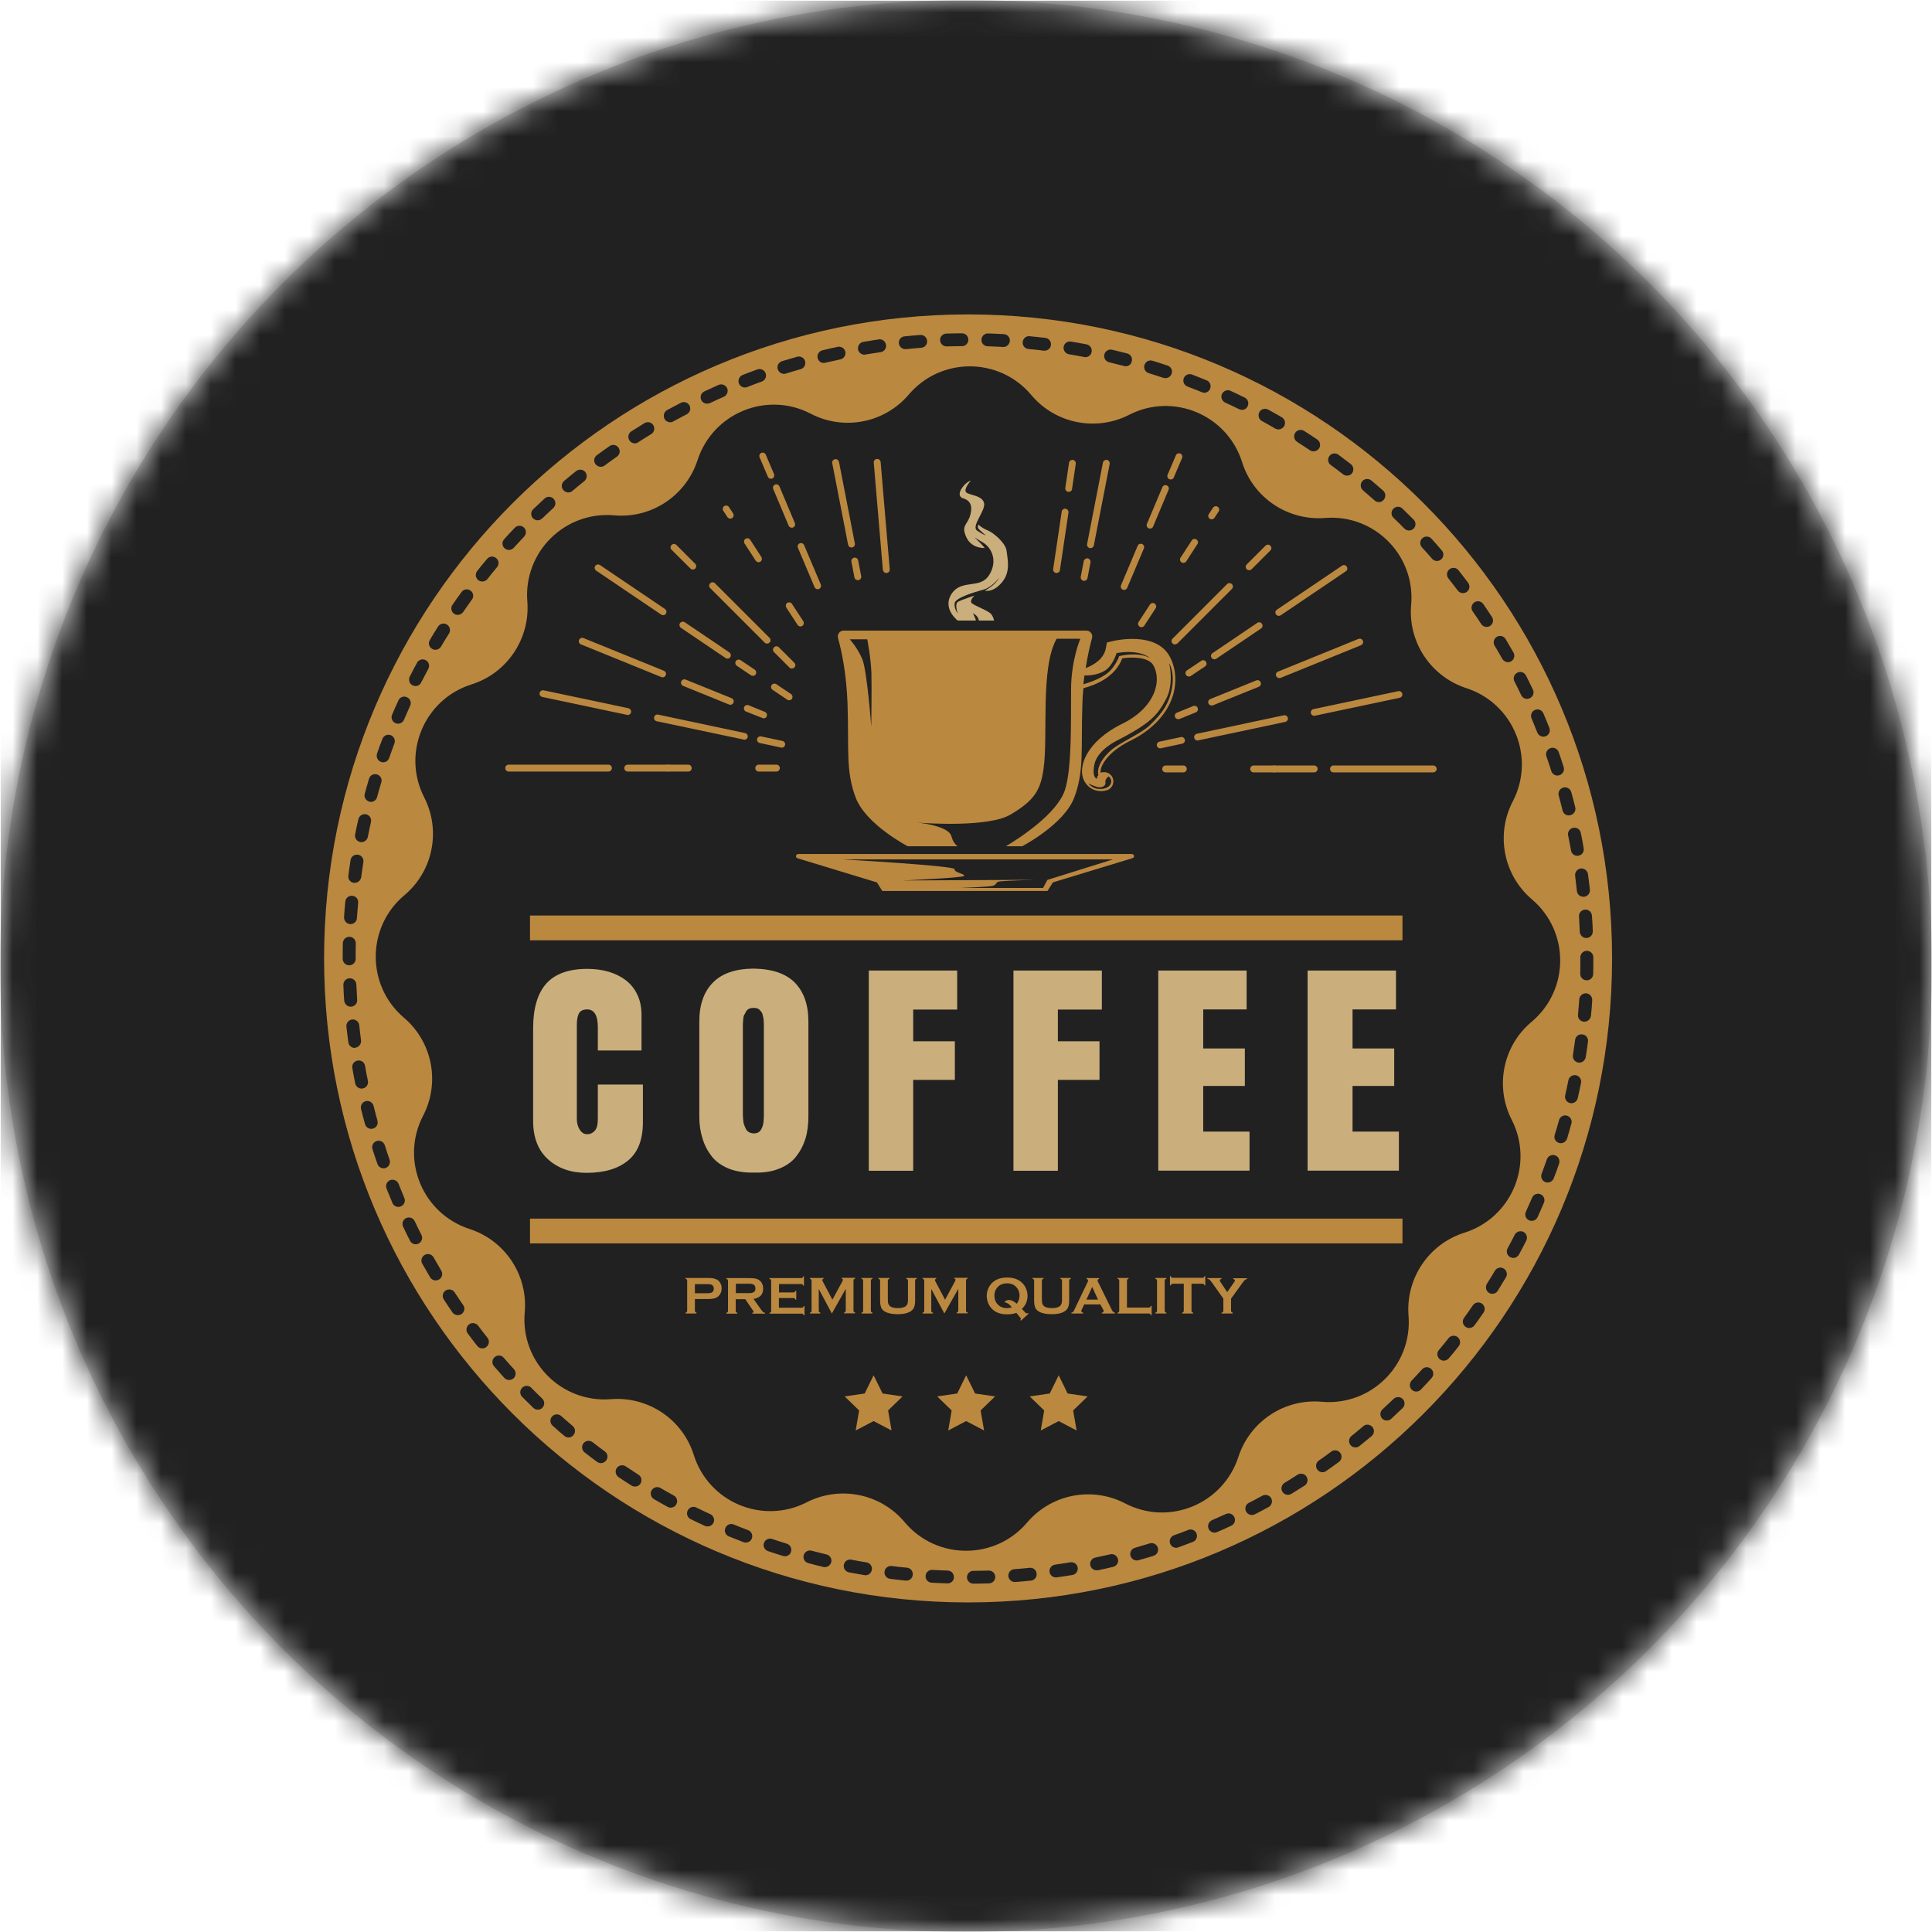 <?xml version="1.0" encoding="UTF-8"?>
<svg width="78px" height="78px" viewBox="0 0 78 78" version="1.1" xmlns="http://www.w3.org/2000/svg"
     xmlns:xlink="http://www.w3.org/1999/xlink">
  <title>Organic Roasters Coffee</title>
  <defs>
    <circle id="path-1" cx="39" cy="39" r="39"></circle>
  </defs>
  <g id="Log-In/Sign-Up" stroke="none" stroke-width="1" fill="none" fill-rule="evenodd">
    <g id="Mobile-Order-History-Past" transform="translate(-28, -244)">
      <g id="Organic-Coffee-Roasters" transform="translate(20, 228)">
        <g id="Organic-Roasters-Coffee" transform="translate(8, 16)">
          <mask id="mask-2" fill="white">
            <use xlink:href="#path-1"></use>
          </mask>
          <use id="Mask" fill="#D8D8D8" xlink:href="#path-1"></use>
          <g id="Coffee-Shop-Logo" mask="url(#mask-2)" fill-rule="nonzero">
            <rect id="Rectangle" fill="#212121" x="0.028" y="0.028" width="77.944"
                  height="77.944"></rect>
            <g id="Group" transform="translate(13.084, 12.694)">
              <g transform="translate(14.587, 38.805)" fill="#BB883F">
                <path
                  d="M0.384,0.946 L0.384,1.42 C0.384,1.442 0.39,1.459 0.401,1.47 C0.412,1.481 0.429,1.492 0.451,1.498 L0.451,1.531 L0.006,1.531 L0.006,1.498 C0.033,1.492 0.05,1.481 0.056,1.47 C0.067,1.459 0.072,1.442 0.072,1.42 L0.072,0.206 C0.072,0.184 0.067,0.167 0.056,0.156 C0.045,0.145 0.028,0.134 0.006,0.128 L0.006,0.095 L0.902,0.095 C1.008,0.095 1.091,0.1 1.152,0.117 C1.214,0.134 1.269,0.156 1.314,0.189 C1.364,0.223 1.397,0.273 1.425,0.328 C1.453,0.39 1.464,0.451 1.464,0.518 C1.464,0.612 1.436,0.701 1.386,0.774 C1.342,0.835 1.281,0.88 1.208,0.907 C1.136,0.935 1.03,0.946 0.896,0.946 L0.384,0.946 Z M0.384,0.713 L0.863,0.713 C0.958,0.713 1.024,0.701 1.063,0.685 C1.086,0.674 1.108,0.651 1.125,0.624 C1.141,0.596 1.147,0.562 1.147,0.529 C1.147,0.496 1.141,0.462 1.125,0.434 C1.108,0.406 1.091,0.384 1.063,0.373 C1.024,0.351 0.958,0.345 0.863,0.345 L0.384,0.345 L0.384,0.713 Z"
                  id="Shape"></path>
                <path
                  d="M2.032,0.946 L2.032,1.425 C2.032,1.448 2.038,1.464 2.049,1.475 C2.06,1.487 2.077,1.498 2.099,1.503 L2.099,1.537 L1.654,1.537 L1.654,1.503 C1.681,1.498 1.698,1.487 1.704,1.475 C1.715,1.464 1.72,1.448 1.72,1.425 L1.72,0.212 C1.72,0.189 1.715,0.173 1.704,0.161 C1.693,0.15 1.676,0.139 1.654,0.134 L1.654,0.1 L2.55,0.1 C2.661,0.1 2.745,0.106 2.812,0.117 C2.878,0.128 2.934,0.15 2.979,0.184 C3.034,0.223 3.073,0.267 3.101,0.334 C3.129,0.395 3.14,0.457 3.14,0.529 C3.14,0.763 3.012,0.902 2.75,0.941 L3.029,1.336 C3.079,1.403 3.112,1.453 3.134,1.47 C3.157,1.492 3.185,1.503 3.218,1.503 L3.218,1.537 L2.7,1.537 L2.7,1.503 C2.734,1.498 2.756,1.487 2.756,1.464 C2.756,1.453 2.739,1.42 2.706,1.375 L2.416,0.952 L2.032,0.952 L2.032,0.946 Z M2.032,0.707 L2.516,0.707 C2.589,0.707 2.639,0.707 2.667,0.701 C2.695,0.696 2.722,0.69 2.75,0.674 C2.806,0.646 2.828,0.596 2.828,0.518 C2.828,0.445 2.8,0.39 2.75,0.362 C2.722,0.345 2.7,0.34 2.672,0.334 C2.645,0.328 2.594,0.328 2.522,0.328 L2.038,0.328 L2.038,0.707 L2.032,0.707 Z"
                  id="Shape"></path>
                <path
                  d="M3.775,0.902 L3.775,1.297 L4.699,1.297 C4.721,1.297 4.738,1.292 4.749,1.281 C4.76,1.269 4.771,1.253 4.777,1.23 L4.81,1.23 L4.81,1.603 L4.777,1.603 C4.771,1.576 4.76,1.559 4.749,1.553 C4.738,1.542 4.721,1.537 4.699,1.537 L3.396,1.537 L3.396,1.503 C3.424,1.498 3.441,1.487 3.446,1.475 C3.457,1.464 3.463,1.448 3.463,1.425 L3.463,0.212 C3.463,0.189 3.457,0.173 3.446,0.161 C3.435,0.15 3.418,0.139 3.396,0.134 L3.396,0.1 L4.677,0.1 C4.699,0.1 4.716,0.095 4.727,0.084 C4.738,0.072 4.749,0.056 4.755,0.033 L4.788,0.033 L4.788,0.406 L4.755,0.406 C4.749,0.384 4.738,0.362 4.727,0.356 C4.716,0.345 4.699,0.34 4.677,0.34 L3.78,0.34 L3.78,0.679 L4.365,0.679 C4.387,0.679 4.404,0.674 4.415,0.663 C4.426,0.651 4.437,0.635 4.443,0.612 L4.476,0.612 L4.476,0.974 L4.443,0.974 C4.437,0.952 4.426,0.93 4.415,0.924 C4.404,0.913 4.387,0.907 4.365,0.907 L3.775,0.907 L3.775,0.902 Z"
                  id="Path"></path>
                <path
                  d="M5.913,1.531 L5.384,0.54 L5.384,1.42 C5.384,1.442 5.389,1.459 5.4,1.47 C5.412,1.481 5.428,1.492 5.451,1.498 L5.451,1.531 L5.027,1.531 L5.027,1.498 C5.055,1.492 5.072,1.481 5.078,1.47 C5.089,1.459 5.094,1.442 5.094,1.42 L5.094,0.206 C5.094,0.184 5.089,0.167 5.078,0.156 C5.066,0.145 5.05,0.134 5.027,0.128 L5.027,0.095 L5.579,0.095 L5.579,0.128 C5.545,0.139 5.528,0.156 5.528,0.184 C5.528,0.2 5.534,0.212 5.545,0.234 L5.935,0.974 L6.33,0.245 C6.347,0.212 6.358,0.189 6.358,0.173 C6.358,0.145 6.341,0.128 6.308,0.122 L6.308,0.089 L6.854,0.089 L6.854,0.122 C6.826,0.128 6.809,0.139 6.803,0.15 C6.792,0.161 6.787,0.178 6.787,0.2 L6.787,1.414 C6.787,1.436 6.792,1.453 6.803,1.464 C6.815,1.475 6.831,1.487 6.854,1.492 L6.854,1.525 L6.408,1.525 L6.408,1.492 C6.43,1.487 6.453,1.475 6.458,1.464 C6.469,1.453 6.475,1.436 6.475,1.414 L6.475,0.534 L5.913,1.531 Z"
                  id="Path"></path>
                <path
                  d="M7.176,1.42 L7.176,0.206 C7.176,0.184 7.171,0.167 7.16,0.156 C7.149,0.145 7.132,0.134 7.11,0.128 L7.11,0.095 L7.555,0.095 L7.555,0.128 C7.527,0.134 7.51,0.145 7.505,0.156 C7.494,0.167 7.488,0.184 7.488,0.206 L7.488,1.42 C7.488,1.442 7.494,1.459 7.505,1.47 C7.516,1.481 7.533,1.492 7.555,1.498 L7.555,1.531 L7.11,1.531 L7.11,1.498 C7.137,1.492 7.154,1.481 7.16,1.47 C7.171,1.459 7.176,1.442 7.176,1.42 Z"
                  id="Path"></path>
                <path
                  d="M9.275,0.206 L9.275,1.013 C9.275,1.164 9.248,1.281 9.192,1.353 C9.092,1.487 8.88,1.559 8.568,1.559 C8.34,1.559 8.167,1.52 8.045,1.448 C7.973,1.403 7.922,1.347 7.9,1.275 C7.872,1.203 7.861,1.113 7.861,1.013 L7.861,0.206 C7.861,0.184 7.856,0.167 7.845,0.156 C7.833,0.145 7.817,0.134 7.794,0.128 L7.794,0.095 L8.24,0.095 L8.24,0.128 C8.218,0.134 8.195,0.145 8.19,0.156 C8.179,0.167 8.173,0.184 8.173,0.206 L8.173,0.924 C8.173,1.008 8.179,1.069 8.184,1.108 C8.195,1.147 8.212,1.18 8.234,1.208 C8.301,1.281 8.418,1.314 8.579,1.314 C8.741,1.314 8.858,1.281 8.925,1.208 C8.947,1.18 8.964,1.147 8.975,1.108 C8.986,1.069 8.986,1.008 8.986,0.924 L8.986,0.206 C8.986,0.184 8.98,0.167 8.969,0.156 C8.958,0.145 8.941,0.134 8.919,0.128 L8.919,0.095 L9.342,0.095 L9.342,0.128 C9.314,0.134 9.298,0.145 9.292,0.156 C9.281,0.167 9.275,0.184 9.275,0.206 Z"
                  id="Path"></path>
                <path
                  d="M10.456,1.531 L9.927,0.54 L9.927,1.42 C9.927,1.442 9.932,1.459 9.943,1.47 C9.955,1.481 9.971,1.492 9.994,1.498 L9.994,1.531 L9.576,1.531 L9.576,1.498 C9.604,1.492 9.621,1.481 9.626,1.47 C9.637,1.459 9.643,1.442 9.643,1.42 L9.643,0.206 C9.643,0.184 9.637,0.167 9.626,0.156 C9.615,0.145 9.598,0.134 9.576,0.128 L9.576,0.095 L10.127,0.095 L10.127,0.128 C10.094,0.139 10.077,0.156 10.077,0.184 C10.077,0.2 10.083,0.212 10.094,0.234 L10.484,0.974 L10.879,0.245 C10.896,0.212 10.907,0.189 10.907,0.173 C10.907,0.145 10.89,0.128 10.857,0.122 L10.857,0.089 L11.397,0.089 L11.397,0.122 C11.369,0.128 11.352,0.139 11.346,0.15 C11.335,0.161 11.33,0.178 11.33,0.2 L11.33,1.414 C11.33,1.436 11.335,1.453 11.346,1.464 C11.358,1.475 11.374,1.487 11.397,1.492 L11.397,1.525 L10.951,1.525 L10.951,1.492 C10.973,1.487 10.996,1.475 11.001,1.464 C11.012,1.453 11.018,1.436 11.018,1.414 L11.018,0.534 L10.456,1.531 Z"
                  id="Path"></path>
                <path
                  d="M13.585,1.347 L13.696,1.464 C13.724,1.492 13.74,1.509 13.746,1.514 C13.757,1.52 13.763,1.525 13.779,1.525 C13.791,1.525 13.807,1.52 13.83,1.514 L13.852,1.542 L13.546,1.821 L13.523,1.793 C13.54,1.77 13.546,1.754 13.546,1.743 C13.546,1.731 13.523,1.698 13.484,1.654 L13.362,1.503 C13.256,1.548 13.134,1.564 12.983,1.564 C12.738,1.564 12.543,1.498 12.399,1.364 C12.321,1.292 12.26,1.203 12.221,1.102 C12.187,1.013 12.165,0.919 12.165,0.824 C12.165,0.679 12.204,0.551 12.276,0.429 C12.421,0.195 12.66,0.078 12.989,0.078 C13.239,0.078 13.434,0.145 13.579,0.278 C13.657,0.351 13.718,0.434 13.757,0.534 C13.791,0.624 13.813,0.718 13.813,0.813 C13.813,1.024 13.735,1.203 13.585,1.347 Z M13.379,1.136 C13.451,1.041 13.49,0.935 13.49,0.813 C13.49,0.657 13.434,0.534 13.328,0.434 C13.239,0.351 13.122,0.312 12.983,0.312 C12.844,0.312 12.727,0.351 12.638,0.434 C12.532,0.529 12.477,0.657 12.477,0.813 C12.477,0.969 12.532,1.097 12.638,1.191 C12.727,1.275 12.844,1.314 12.983,1.314 C13.05,1.314 13.111,1.303 13.178,1.281 C13.173,1.269 13.161,1.264 13.156,1.253 C13.084,1.158 12.994,1.097 12.894,1.075 L12.894,1.047 C12.944,1.008 13,0.985 13.067,0.985 C13.111,0.985 13.161,0.997 13.206,1.019 C13.256,1.041 13.312,1.08 13.379,1.136 Z"
                  id="Shape"></path>
                <path
                  d="M15.494,0.206 L15.494,1.013 C15.494,1.164 15.466,1.281 15.411,1.353 C15.31,1.487 15.099,1.559 14.787,1.559 C14.559,1.559 14.386,1.52 14.264,1.448 C14.191,1.403 14.141,1.347 14.119,1.275 C14.091,1.203 14.08,1.113 14.08,1.013 L14.08,0.206 C14.08,0.184 14.075,0.167 14.063,0.156 C14.052,0.145 14.036,0.134 14.013,0.128 L14.013,0.095 L14.459,0.095 L14.459,0.128 C14.436,0.134 14.414,0.145 14.409,0.156 C14.397,0.167 14.392,0.184 14.392,0.206 L14.392,0.924 C14.392,1.008 14.397,1.069 14.403,1.108 C14.414,1.147 14.431,1.18 14.453,1.208 C14.52,1.281 14.637,1.314 14.798,1.314 C14.96,1.314 15.077,1.281 15.143,1.208 C15.166,1.18 15.182,1.147 15.194,1.108 C15.205,1.069 15.205,1.008 15.205,0.924 L15.205,0.206 C15.205,0.184 15.199,0.167 15.188,0.156 C15.177,0.145 15.16,0.134 15.138,0.128 L15.138,0.095 L15.561,0.095 L15.561,0.128 C15.533,0.134 15.516,0.145 15.511,0.156 C15.5,0.167 15.494,0.184 15.494,0.206 Z"
                  id="Path"></path>
                <path
                  d="M16.752,1.164 L16.101,1.164 L16.006,1.364 C15.995,1.392 15.984,1.414 15.984,1.431 C15.984,1.464 16.006,1.481 16.057,1.498 L16.057,1.531 L15.583,1.531 L15.583,1.498 C15.611,1.492 15.633,1.481 15.65,1.47 C15.667,1.453 15.684,1.431 15.7,1.386 L16.229,0.284 C16.246,0.251 16.257,0.223 16.257,0.2 C16.257,0.167 16.235,0.145 16.196,0.134 L16.196,0.1 L16.702,0.1 L16.702,0.134 C16.663,0.145 16.641,0.167 16.641,0.195 C16.641,0.217 16.647,0.239 16.663,0.262 L17.209,1.37 C17.231,1.414 17.254,1.448 17.27,1.464 C17.287,1.481 17.309,1.492 17.343,1.498 L17.343,1.531 L16.814,1.531 L16.814,1.498 C16.858,1.492 16.886,1.47 16.886,1.431 C16.886,1.414 16.881,1.392 16.864,1.364 L16.752,1.164 Z M16.658,0.969 L16.424,0.457 L16.19,0.969 L16.658,0.969 Z"
                  id="Shape"></path>
                <path
                  d="M17.833,1.292 L18.712,1.292 C18.734,1.292 18.751,1.286 18.762,1.275 C18.773,1.264 18.785,1.247 18.79,1.225 L18.824,1.225 L18.824,1.598 L18.79,1.598 C18.785,1.57 18.773,1.553 18.762,1.548 C18.751,1.537 18.734,1.531 18.712,1.531 L17.448,1.531 L17.448,1.498 C17.476,1.492 17.493,1.481 17.499,1.47 C17.51,1.459 17.515,1.442 17.515,1.42 L17.515,0.206 C17.515,0.184 17.51,0.167 17.499,0.156 C17.487,0.145 17.471,0.134 17.448,0.128 L17.448,0.095 L17.894,0.095 L17.894,0.128 C17.866,0.134 17.849,0.145 17.844,0.156 C17.833,0.167 17.827,0.184 17.827,0.206 L17.827,1.292 L17.833,1.292 Z"
                  id="Path"></path>
                <path
                  d="M19.041,1.42 L19.041,0.206 C19.041,0.184 19.035,0.167 19.024,0.156 C19.013,0.145 18.996,0.134 18.974,0.128 L18.974,0.095 L19.419,0.095 L19.419,0.128 C19.391,0.134 19.375,0.145 19.369,0.156 C19.358,0.167 19.352,0.184 19.352,0.206 L19.352,1.42 C19.352,1.442 19.358,1.459 19.369,1.47 C19.38,1.481 19.397,1.492 19.419,1.498 L19.419,1.531 L18.974,1.531 L18.974,1.498 C19.002,1.492 19.018,1.481 19.024,1.47 C19.035,1.459 19.041,1.442 19.041,1.42 Z"
                  id="Path"></path>
                <path
                  d="M20.433,0.328 L20.433,1.42 C20.433,1.442 20.438,1.459 20.449,1.47 C20.46,1.481 20.477,1.492 20.499,1.498 L20.499,1.531 L20.054,1.531 L20.054,1.498 C20.082,1.492 20.099,1.481 20.104,1.47 C20.115,1.459 20.121,1.442 20.121,1.42 L20.121,0.328 L19.675,0.328 C19.653,0.328 19.636,0.334 19.625,0.345 C19.614,0.356 19.603,0.373 19.597,0.395 L19.564,0.395 L19.564,0.022 L19.597,0.022 C19.603,0.05 19.614,0.067 19.625,0.072 C19.636,0.084 19.653,0.089 19.675,0.089 L20.878,0.089 C20.9,0.089 20.917,0.084 20.928,0.072 C20.939,0.061 20.95,0.045 20.956,0.022 L20.989,0.022 L20.989,0.395 L20.956,0.395 C20.95,0.367 20.939,0.351 20.928,0.345 C20.917,0.334 20.9,0.328 20.878,0.328 L20.433,0.328 Z"
                  id="Path"></path>
                <path
                  d="M22.03,0.93 L22.03,1.42 C22.03,1.442 22.036,1.459 22.047,1.47 C22.058,1.481 22.075,1.492 22.097,1.498 L22.097,1.531 L21.646,1.531 L21.646,1.498 C21.674,1.492 21.691,1.481 21.702,1.47 C21.713,1.459 21.719,1.442 21.719,1.42 L21.719,0.93 L21.257,0.278 C21.218,0.223 21.184,0.184 21.162,0.167 C21.14,0.15 21.112,0.134 21.078,0.134 L21.078,0.1 L21.646,0.1 L21.646,0.134 C21.602,0.139 21.574,0.161 21.574,0.2 C21.574,0.212 21.591,0.239 21.618,0.284 L21.875,0.668 L22.142,0.284 C22.17,0.245 22.186,0.217 22.186,0.2 C22.186,0.184 22.181,0.173 22.17,0.161 C22.158,0.15 22.142,0.145 22.119,0.139 L22.119,0.106 L22.676,0.106 L22.676,0.139 C22.643,0.145 22.615,0.156 22.593,0.173 C22.57,0.189 22.537,0.228 22.498,0.284 L22.03,0.93 Z"
                  id="Path"></path>
              </g>
              <g transform="translate(8.296, 24.218)">
                <g transform="translate(0.111, 2.171)" fill="#CAAE7C">
                  <path
                    d="M4.465,4.699 L4.465,6.224 C4.465,6.926 4.265,7.444 3.864,7.772 C3.463,8.101 2.906,8.268 2.188,8.268 C1.553,8.268 1.036,8.084 0.635,7.722 C0.234,7.36 0.033,6.842 0.033,6.174 L0.033,2.427 C0.033,1.626 0.212,1.024 0.562,0.629 C0.913,0.234 1.47,0.033 2.221,0.033 C2.528,0.033 2.812,0.072 3.073,0.145 C3.335,0.223 3.563,0.334 3.764,0.484 C3.964,0.635 4.125,0.83 4.237,1.069 C4.354,1.308 4.409,1.587 4.409,1.904 L4.409,3.329 L2.645,3.329 L2.645,2.394 C2.645,1.91 2.5,1.67 2.216,1.67 C2.049,1.67 1.937,1.726 1.882,1.832 C1.826,1.937 1.798,2.088 1.798,2.277 L1.798,6.096 C1.798,6.263 1.837,6.408 1.915,6.525 C1.993,6.648 2.093,6.709 2.216,6.709 C2.333,6.709 2.433,6.664 2.516,6.575 C2.6,6.486 2.645,6.325 2.645,6.096 L2.645,4.704 L4.465,4.704 L4.465,4.699 Z"
                    id="Path"></path>
                  <path
                    d="M6.742,6.002 L6.742,2.155 C6.742,1.481 6.926,0.958 7.288,0.59 C7.65,0.217 8.201,0.028 8.93,0.022 C9.682,0.033 10.239,0.223 10.6,0.59 C10.962,0.963 11.146,1.481 11.146,2.155 L11.146,6.002 C11.146,6.33 11.107,6.631 11.024,6.898 C10.94,7.165 10.812,7.405 10.645,7.616 C10.478,7.828 10.244,7.989 9.96,8.101 C9.671,8.218 9.337,8.268 8.964,8.257 C8.568,8.268 8.223,8.212 7.939,8.101 C7.65,7.984 7.421,7.822 7.254,7.616 C7.087,7.405 6.959,7.165 6.876,6.898 C6.787,6.625 6.742,6.33 6.742,6.002 Z M8.947,6.675 C9.014,6.675 9.069,6.664 9.119,6.636 C9.17,6.609 9.209,6.57 9.236,6.519 C9.264,6.469 9.287,6.419 9.303,6.369 C9.32,6.319 9.331,6.258 9.337,6.18 C9.342,6.102 9.348,6.041 9.348,5.996 C9.348,5.952 9.348,5.896 9.348,5.824 C9.348,5.807 9.348,5.796 9.348,5.785 L9.348,2.539 C9.348,2.516 9.348,2.478 9.348,2.416 C9.348,2.355 9.348,2.31 9.348,2.277 C9.348,2.249 9.342,2.199 9.342,2.143 C9.342,2.082 9.337,2.038 9.325,2.004 C9.314,1.971 9.309,1.932 9.298,1.882 C9.287,1.832 9.27,1.798 9.248,1.77 C9.225,1.743 9.203,1.72 9.175,1.687 C9.147,1.659 9.114,1.637 9.075,1.626 C9.036,1.615 8.991,1.609 8.936,1.609 C8.863,1.609 8.802,1.62 8.752,1.642 C8.702,1.665 8.657,1.704 8.63,1.754 C8.602,1.804 8.574,1.854 8.552,1.899 C8.529,1.943 8.518,2.004 8.513,2.088 C8.507,2.171 8.501,2.233 8.501,2.266 C8.501,2.299 8.501,2.361 8.501,2.444 C8.501,2.455 8.501,2.472 8.501,2.478 C8.501,2.489 8.501,2.5 8.501,2.505 L8.501,5.751 C8.501,5.824 8.501,5.885 8.501,5.929 C8.501,5.974 8.507,6.035 8.513,6.124 C8.518,6.208 8.529,6.275 8.552,6.33 C8.568,6.38 8.596,6.436 8.624,6.497 C8.652,6.553 8.696,6.597 8.746,6.625 C8.813,6.659 8.875,6.675 8.947,6.675 Z"
                    id="Shape"></path>
                  <polygon id="Path"
                           points="13.585 8.179 13.585 0.1 17.153 0.1 17.153 1.676 15.377 1.676 15.377 2.956 17.059 2.956 17.059 4.515 15.377 4.515 15.377 8.184 13.585 8.184"></polygon>
                  <polygon id="Path"
                           points="19.425 8.179 19.425 0.1 22.994 0.1 22.994 1.676 21.218 1.676 21.218 2.956 22.899 2.956 22.899 4.515 21.218 4.515 21.218 8.184 19.425 8.184"></polygon>
                  <polygon id="Path"
                           points="25.271 8.179 25.271 0.1 28.839 0.1 28.839 1.67 27.086 1.67 27.086 3.246 28.767 3.246 28.767 4.76 27.086 4.76 27.086 6.603 28.956 6.603 28.956 8.179"></polygon>
                  <polygon id="Path"
                           points="31.3 8.179 31.3 0.1 34.869 0.1 34.869 1.67 33.115 1.67 33.115 3.246 34.797 3.246 34.797 4.76 33.115 4.76 33.115 6.603 34.986 6.603 34.986 8.179"></polygon>
                </g>
                <g fill="#BB883F" id="Rectangle">
                  <rect x="0.017" y="0.05" width="35.225" height="1"></rect>
                  <rect x="0.017" y="12.287" width="35.225" height="1"></rect>
                </g>
              </g>
              <g transform="translate(7.293, 5.567)">
                <g transform="translate(11.747, 1.113)">
                  <path
                    d="M15.066,7.071 C14.492,6.141 12.972,6.469 12.8,6.508 L12.566,6.564 L12.521,6.803 C12.438,7.221 12.065,7.46 11.708,7.6 C11.792,7.06 11.892,6.648 11.964,6.386 C12.009,6.236 11.892,6.085 11.736,6.085 L1.937,6.085 C1.782,6.085 1.665,6.236 1.709,6.386 C1.837,6.837 2.049,7.778 2.093,9.036 C2.155,10.845 2.01,11.758 2.427,12.839 C2.845,13.919 4.526,14.793 4.526,14.793 L6.531,14.793 C6.419,14.693 6.341,14.587 6.28,14.37 C6.185,14.041 5.339,13.874 4.899,13.835 C4.86,13.83 4.838,13.83 4.838,13.83 C4.86,13.83 4.877,13.835 4.899,13.835 C5.322,13.869 7.8,14.03 8.674,13.512 C9.632,12.944 9.882,12.538 10.005,11.681 C10.2,10.339 9.866,7.605 10.534,6.414 L11.491,6.414 C11.491,6.414 11.129,7.26 11.118,8.424 C11.107,9.587 11.163,11.647 10.868,12.527 C10.561,13.451 9.136,14.403 8.485,14.793 L9.142,14.793 C9.142,14.793 10.823,13.919 11.241,12.839 C11.658,11.758 11.513,10.845 11.575,9.036 C11.58,8.819 11.597,8.607 11.614,8.412 C12.137,8.273 12.905,7.95 13.184,7.204 C13.601,7.143 14.236,7.154 14.431,7.472 C14.587,7.728 14.626,8.095 14.52,8.446 C14.358,9.003 13.885,9.504 13.178,9.849 C11.703,10.578 11.385,11.619 11.636,12.126 C11.797,12.454 12.081,12.566 12.326,12.566 C12.421,12.566 12.504,12.549 12.577,12.527 C12.772,12.46 12.872,12.243 12.805,12.048 C12.738,11.853 12.521,11.753 12.326,11.82 C12.326,11.82 12.321,11.82 12.321,11.82 C12.321,11.814 12.315,11.814 12.315,11.809 C12.271,11.681 12.454,11.051 13.518,10.528 C14.414,10.088 15.027,9.42 15.244,8.657 C15.4,8.09 15.333,7.516 15.066,7.071 Z M3.051,9.971 C3.051,9.971 2.884,7.705 2.689,7.238 C2.494,6.77 2.182,6.436 2.182,6.436 L2.89,6.436 C2.89,6.436 3.034,7.182 3.057,7.789 C3.073,8.39 3.051,9.971 3.051,9.971 Z M13.061,7.115 C13.061,7.115 12.894,7.6 12.516,7.856 C12.137,8.117 11.614,8.251 11.614,8.251 L11.658,7.895 C11.658,7.895 12.148,7.928 12.51,7.683 C12.816,7.477 12.955,6.993 12.955,6.993 C13.913,6.826 14.297,7.188 14.297,7.188 C13.807,6.92 13.061,7.115 13.061,7.115 Z M12.504,12.204 C12.482,12.081 12.633,11.97 12.633,11.97 C12.633,11.97 12.788,12.081 12.727,12.248 C12.677,12.382 12.532,12.493 12.232,12.477 C11.976,12.466 11.814,12.254 11.814,12.254 C11.814,12.254 12.115,12.41 12.265,12.41 C12.421,12.415 12.527,12.326 12.504,12.204 Z M15.205,8.318 C15.099,9.025 14.804,9.415 14.286,9.916 C13.963,10.233 13.061,10.617 12.71,10.934 C12.237,11.363 12.165,11.736 12.221,11.92 C12.221,11.92 12.154,11.987 12.165,12.065 C12.165,12.065 11.948,12.048 12.059,11.491 C12.126,11.146 12.46,10.79 12.944,10.539 C14.308,9.838 14.609,9.509 14.96,8.836 C15.221,8.34 15.149,7.689 15.077,7.41 C15.082,7.41 15.288,7.733 15.205,8.318 Z"
                    id="Shape" fill="#BB883F"></path>
                  <path
                    d="M13.562,15.104 L6.837,15.104 L0.111,15.104 C-7.97972799e-17,15.104 -0.028,15.244 0.078,15.277 L3.279,16.251 L3.496,16.597 L6.831,16.597 L10.166,16.597 L10.383,16.251 L13.585,15.277 C13.701,15.244 13.674,15.104 13.562,15.104 Z M10.161,16.151 L9.988,16.474 L6.664,16.474 C6.664,16.474 7.867,16.43 7.973,16.385 C8.167,16.301 8.034,16.235 8.273,16.207 C8.507,16.179 9.654,16.146 9.654,16.146 L4.326,16.173 C4.326,16.173 6.675,16.068 6.787,15.995 C6.898,15.917 6.386,15.856 6.414,15.717 C6.442,15.578 1.876,15.322 1.876,15.322 L12.811,15.322 L10.161,16.151 Z"
                    id="Shape" fill="#BB883F"></path>
                  <path
                    d="M6.542,5.679 L7.271,5.679 C7.282,5.629 7.154,5.384 7.154,5.384 C7.394,5.506 7.394,5.679 7.394,5.679 L8.006,5.679 C8.006,5.679 8,5.567 7.895,5.423 C7.789,5.278 7.182,5.072 7.099,4.966 C7.015,4.855 7.221,4.671 7.221,4.671 C7.221,4.671 6.737,4.827 6.564,4.916 C6.391,5.005 6.547,5.395 6.547,5.395 C6.547,5.395 6.38,5.194 6.419,4.972 C6.458,4.755 7.232,4.526 7.577,4.432 C7.928,4.337 8.218,3.947 8.218,3.947 C8.045,4.276 7.633,4.471 7.633,4.471 C7.7,4.482 8,4.543 8.346,4.114 C8.691,3.686 8.546,3.162 8.513,2.856 C8.474,2.55 7.989,2.132 7.75,2.038 C7.51,1.943 7.377,1.804 7.377,1.804 C7.377,1.804 7.321,1.91 7.394,1.988 C7.466,2.066 7.672,2.238 7.672,2.238 C7.672,2.238 7.588,2.227 7.327,2.049 C7.065,1.871 7.678,1.247 7.605,0.935 C7.533,0.624 7.021,0.624 6.887,0.507 C6.753,0.39 7.071,0.028 7.071,0.028 C6.815,0.1 6.397,0.64 6.764,0.746 C7.126,0.852 7.137,1.164 7.026,1.492 C6.909,1.826 6.675,1.854 6.893,2.322 C7.11,2.789 7.633,2.75 7.633,2.75 C7.455,2.528 7.215,2.322 7.215,2.322 C7.215,2.322 7.215,2.322 7.561,2.528 C7.906,2.734 8.173,3.263 7.811,3.842 C7.449,4.426 6.714,3.992 6.302,4.588 C5.896,5.194 6.542,5.679 6.542,5.679 Z"
                    id="Path" fill="#CAAE7C"></path>
                </g>
                <g fill="#BB883F" id="Path">
                  <path
                    d="M4.187,12.889 L0.161,12.889 C0.084,12.889 0.022,12.827 0.022,12.749 C0.022,12.672 0.084,12.61 0.161,12.61 L4.187,12.61 C4.265,12.61 4.326,12.672 4.326,12.749 C4.326,12.827 4.265,12.889 4.187,12.889 Z"></path>
                  <path
                    d="M6.575,12.889 L4.966,12.889 C4.888,12.889 4.827,12.827 4.827,12.749 C4.827,12.672 4.888,12.61 4.966,12.61 L6.575,12.61 C6.653,12.61 6.714,12.672 6.714,12.749 C6.714,12.827 6.653,12.889 6.575,12.889 Z"></path>
                  <path
                    d="M7.41,12.889 L6.575,12.889 C6.497,12.889 6.436,12.827 6.436,12.749 C6.436,12.672 6.497,12.61 6.575,12.61 L7.41,12.61 C7.488,12.61 7.549,12.672 7.549,12.749 C7.549,12.827 7.488,12.889 7.41,12.889 Z"></path>
                  <path
                    d="M10.968,12.889 L10.255,12.889 C10.177,12.889 10.116,12.827 10.116,12.749 C10.116,12.672 10.177,12.61 10.255,12.61 L10.968,12.61 C11.046,12.61 11.107,12.672 11.107,12.749 C11.107,12.827 11.04,12.889 10.968,12.889 Z"></path>
                  <path
                    d="M7.594,4.732 C7.561,4.732 7.522,4.721 7.499,4.693 L6.737,3.936 C6.681,3.881 6.681,3.797 6.737,3.741 C6.792,3.686 6.876,3.686 6.931,3.741 L7.689,4.499 C7.744,4.554 7.744,4.638 7.689,4.693 C7.666,4.721 7.633,4.732 7.594,4.732 Z"></path>
                  <path
                    d="M10.589,7.722 C10.556,7.722 10.517,7.711 10.495,7.683 L8.296,5.484 C8.24,5.428 8.24,5.345 8.296,5.289 C8.351,5.233 8.435,5.233 8.49,5.289 L10.69,7.488 C10.745,7.544 10.745,7.627 10.69,7.683 C10.656,7.711 10.623,7.722 10.589,7.722 Z"></path>
                  <path
                    d="M11.591,8.73 C11.558,8.73 11.519,8.719 11.497,8.691 L10.873,8.067 C10.818,8.012 10.818,7.928 10.873,7.872 C10.929,7.817 11.012,7.817 11.068,7.872 L11.692,8.496 C11.747,8.552 11.747,8.635 11.692,8.691 C11.664,8.713 11.625,8.73 11.591,8.73 Z"></path>
                  <path
                    d="M6.375,9.086 C6.358,9.086 6.341,9.081 6.325,9.075 L3.079,7.755 C3.006,7.728 2.973,7.644 3.001,7.577 C3.029,7.505 3.112,7.472 3.179,7.499 L6.425,8.819 C6.497,8.847 6.531,8.93 6.503,8.997 C6.481,9.053 6.425,9.086 6.375,9.086 Z"></path>
                  <path
                    d="M9.108,10.194 C9.092,10.194 9.075,10.188 9.058,10.183 L7.204,9.431 C7.132,9.403 7.099,9.32 7.126,9.253 C7.154,9.181 7.238,9.147 7.304,9.175 L9.158,9.927 C9.231,9.955 9.264,10.038 9.236,10.105 C9.214,10.161 9.158,10.194 9.108,10.194 Z"></path>
                  <path
                    d="M10.456,10.74 C10.439,10.74 10.422,10.734 10.406,10.728 L9.743,10.467 C9.671,10.439 9.637,10.355 9.665,10.289 C9.693,10.216 9.776,10.183 9.843,10.211 L10.5,10.478 C10.573,10.506 10.606,10.589 10.578,10.656 C10.561,10.712 10.511,10.74 10.456,10.74 Z"></path>
                  <path
                    d="M10.751,1.069 C10.695,1.069 10.645,1.036 10.623,0.985 L10.289,0.2 C10.261,0.128 10.294,0.05 10.361,0.022 C10.433,-0.006 10.511,0.028 10.539,0.095 L10.873,0.88 C10.901,0.952 10.868,1.03 10.801,1.058 C10.79,1.063 10.773,1.069 10.751,1.069 Z"></path>
                  <path
                    d="M11.591,3.045 C11.536,3.045 11.486,3.012 11.463,2.962 L10.84,1.481 C10.812,1.409 10.845,1.331 10.912,1.303 C10.985,1.275 11.063,1.308 11.09,1.375 L11.714,2.856 C11.742,2.928 11.708,3.006 11.642,3.034 C11.625,3.045 11.608,3.045 11.591,3.045 Z"></path>
                  <path
                    d="M12.638,5.528 C12.582,5.528 12.532,5.495 12.51,5.445 L11.836,3.853 C11.809,3.78 11.842,3.702 11.909,3.675 C11.981,3.647 12.059,3.68 12.087,3.747 L12.761,5.339 C12.788,5.412 12.755,5.49 12.688,5.517 C12.677,5.523 12.655,5.528 12.638,5.528 Z"></path>
                  <path
                    d="M4.966,10.606 C4.955,10.606 4.949,10.606 4.938,10.6 L1.514,9.877 C1.442,9.86 1.392,9.788 1.409,9.715 C1.425,9.643 1.498,9.593 1.57,9.609 L4.994,10.333 C5.066,10.35 5.116,10.422 5.1,10.495 C5.089,10.561 5.033,10.606 4.966,10.606 Z"></path>
                  <path
                    d="M9.676,11.603 C9.665,11.603 9.66,11.603 9.648,11.597 L6.135,10.857 C6.063,10.84 6.013,10.767 6.03,10.695 C6.046,10.623 6.119,10.573 6.191,10.589 L9.704,11.335 C9.776,11.352 9.827,11.424 9.81,11.497 C9.799,11.558 9.743,11.603 9.676,11.603 Z"></path>
                  <path
                    d="M11.185,11.925 C11.174,11.925 11.168,11.925 11.157,11.92 L10.294,11.736 C10.222,11.719 10.172,11.647 10.188,11.575 C10.205,11.502 10.278,11.452 10.35,11.469 L11.213,11.653 C11.285,11.669 11.335,11.742 11.319,11.814 C11.307,11.881 11.252,11.925 11.185,11.925 Z"></path>
                  <path
                    d="M9.108,2.678 C9.064,2.678 9.019,2.656 8.991,2.617 L8.824,2.361 C8.785,2.299 8.802,2.21 8.863,2.171 C8.925,2.132 9.014,2.149 9.053,2.21 L9.22,2.466 C9.259,2.528 9.242,2.617 9.181,2.656 C9.158,2.667 9.131,2.678 9.108,2.678 Z"></path>
                  <path
                    d="M10.25,4.437 C10.205,4.437 10.161,4.415 10.133,4.376 L9.682,3.68 C9.643,3.619 9.66,3.53 9.721,3.491 C9.782,3.452 9.871,3.469 9.91,3.53 L10.361,4.226 C10.4,4.287 10.383,4.376 10.322,4.415 C10.3,4.426 10.278,4.437 10.25,4.437 Z"></path>
                  <path
                    d="M11.942,7.032 C11.898,7.032 11.853,7.009 11.825,6.97 L11.369,6.269 C11.33,6.208 11.346,6.119 11.408,6.08 C11.469,6.041 11.558,6.057 11.597,6.119 L12.054,6.82 C12.093,6.881 12.076,6.97 12.015,7.009 C11.992,7.021 11.964,7.032 11.942,7.032 Z"></path>
                  <path
                    d="M6.397,6.575 C6.369,6.575 6.341,6.57 6.319,6.553 L3.691,4.777 C3.63,4.732 3.613,4.649 3.652,4.588 C3.697,4.526 3.78,4.51 3.842,4.549 L6.469,6.325 C6.531,6.369 6.547,6.453 6.508,6.514 C6.486,6.553 6.442,6.575 6.397,6.575 Z"></path>
                  <path
                    d="M8.997,8.329 C8.969,8.329 8.941,8.323 8.919,8.307 L7.115,7.087 C7.054,7.043 7.037,6.959 7.076,6.898 C7.121,6.837 7.204,6.82 7.266,6.859 L9.069,8.078 C9.131,8.123 9.147,8.206 9.108,8.268 C9.086,8.307 9.042,8.329 8.997,8.329 Z"></path>
                  <path
                    d="M10.021,9.025 C9.994,9.025 9.966,9.019 9.943,9.003 L9.37,8.618 C9.309,8.574 9.292,8.49 9.331,8.429 C9.376,8.368 9.459,8.351 9.52,8.39 L10.094,8.774 C10.155,8.819 10.172,8.902 10.133,8.964 C10.11,9.003 10.066,9.025 10.021,9.025 Z"></path>
                  <path
                    d="M11.486,10.01 C11.458,10.01 11.43,10.005 11.408,9.988 L10.812,9.587 C10.751,9.543 10.734,9.459 10.773,9.398 C10.818,9.337 10.901,9.32 10.962,9.359 L11.558,9.76 C11.619,9.804 11.636,9.888 11.597,9.949 C11.575,9.988 11.53,10.01 11.486,10.01 Z"></path>
                  <path
                    d="M13.997,3.842 C13.93,3.842 13.874,3.797 13.863,3.73 L13.223,0.44 C13.206,0.367 13.256,0.295 13.334,0.278 C13.406,0.262 13.479,0.312 13.496,0.39 L14.136,3.68 C14.152,3.752 14.102,3.825 14.024,3.842 C14.013,3.842 14.008,3.842 13.997,3.842 Z"></path>
                  <path
                    d="M14.253,5.161 C14.186,5.161 14.13,5.116 14.119,5.05 L13.997,4.415 C13.98,4.343 14.03,4.27 14.108,4.254 C14.18,4.237 14.253,4.287 14.269,4.365 L14.392,5 C14.409,5.072 14.358,5.144 14.281,5.161 C14.269,5.161 14.264,5.161 14.253,5.161 Z"></path>
                </g>
                <g transform="translate(23.216, 0)" fill="#BB883F" id="Path">
                  <path
                    d="M14.269,12.922 L10.244,12.922 C10.166,12.922 10.105,12.861 10.105,12.783 C10.105,12.705 10.166,12.644 10.244,12.644 L14.269,12.644 C14.347,12.644 14.409,12.705 14.409,12.783 C14.409,12.861 14.342,12.922 14.269,12.922 Z"></path>
                  <path
                    d="M9.465,12.922 L7.856,12.922 C7.778,12.922 7.716,12.861 7.716,12.783 C7.716,12.705 7.778,12.644 7.856,12.644 L9.465,12.644 C9.543,12.644 9.604,12.705 9.604,12.783 C9.604,12.861 9.537,12.922 9.465,12.922 Z"></path>
                  <path
                    d="M7.856,12.922 L7.021,12.922 C6.943,12.922 6.881,12.861 6.881,12.783 C6.881,12.705 6.943,12.644 7.021,12.644 L7.856,12.644 C7.934,12.644 7.995,12.705 7.995,12.783 C7.995,12.861 7.928,12.922 7.856,12.922 Z"></path>
                  <path
                    d="M4.181,12.922 L3.469,12.922 C3.391,12.922 3.329,12.861 3.329,12.783 C3.329,12.705 3.391,12.644 3.469,12.644 L4.181,12.644 C4.259,12.644 4.32,12.705 4.32,12.783 C4.32,12.861 4.254,12.922 4.181,12.922 Z"></path>
                  <path
                    d="M6.837,4.76 C6.803,4.76 6.764,4.749 6.742,4.721 C6.687,4.666 6.687,4.582 6.742,4.526 L7.499,3.769 C7.555,3.713 7.639,3.713 7.694,3.769 C7.75,3.825 7.75,3.908 7.694,3.964 L6.937,4.721 C6.904,4.749 6.87,4.76 6.837,4.76 Z"></path>
                  <path
                    d="M3.842,7.755 C3.808,7.755 3.769,7.744 3.747,7.716 C3.691,7.661 3.691,7.577 3.747,7.522 L5.946,5.322 C6.002,5.267 6.085,5.267 6.141,5.322 C6.197,5.378 6.197,5.462 6.141,5.517 L3.942,7.716 C3.914,7.739 3.881,7.755 3.842,7.755 Z"></path>
                  <path
                    d="M8.056,9.114 C8,9.114 7.95,9.081 7.928,9.03 C7.9,8.958 7.934,8.88 8.006,8.852 L11.252,7.533 C11.324,7.505 11.402,7.538 11.43,7.611 C11.458,7.683 11.424,7.761 11.352,7.789 L8.106,9.108 C8.09,9.114 8.073,9.114 8.056,9.114 Z"></path>
                  <path
                    d="M5.322,10.222 C5.267,10.222 5.217,10.188 5.194,10.138 C5.167,10.066 5.2,9.988 5.272,9.96 L7.126,9.209 C7.199,9.181 7.277,9.214 7.304,9.287 C7.332,9.359 7.299,9.437 7.227,9.465 L5.373,10.216 C5.361,10.222 5.339,10.222 5.322,10.222 Z"></path>
                  <path
                    d="M3.975,10.773 C3.919,10.773 3.869,10.74 3.847,10.69 C3.819,10.617 3.853,10.539 3.925,10.511 L4.582,10.244 C4.654,10.216 4.732,10.25 4.76,10.322 C4.788,10.394 4.755,10.472 4.682,10.5 L4.025,10.767 C4.009,10.767 3.992,10.773 3.975,10.773 Z"></path>
                  <path
                    d="M3.675,1.097 C3.658,1.097 3.641,1.091 3.619,1.086 C3.546,1.058 3.519,0.974 3.546,0.907 L3.881,0.122 C3.908,0.05 3.992,0.022 4.059,0.05 C4.131,0.078 4.159,0.161 4.131,0.228 L3.797,1.013 C3.78,1.063 3.73,1.097 3.675,1.097 Z"></path>
                  <path
                    d="M2.839,3.079 C2.823,3.079 2.806,3.073 2.784,3.068 C2.711,3.04 2.684,2.956 2.711,2.89 L3.335,1.409 C3.363,1.336 3.446,1.308 3.513,1.336 C3.585,1.364 3.613,1.448 3.585,1.514 L2.962,2.995 C2.945,3.045 2.895,3.079 2.839,3.079 Z"></path>
                  <path
                    d="M1.793,5.556 C1.776,5.556 1.759,5.551 1.737,5.545 C1.665,5.517 1.637,5.434 1.665,5.367 L2.338,3.775 C2.366,3.702 2.45,3.675 2.516,3.702 C2.589,3.73 2.617,3.814 2.589,3.881 L1.915,5.473 C1.893,5.523 1.843,5.556 1.793,5.556 Z"></path>
                  <path
                    d="M9.465,10.639 C9.403,10.639 9.342,10.595 9.331,10.528 C9.314,10.456 9.364,10.383 9.437,10.367 L12.861,9.643 C12.933,9.626 13.006,9.676 13.022,9.749 C13.039,9.821 12.989,9.893 12.916,9.91 L9.493,10.634 C9.481,10.639 9.476,10.639 9.465,10.639 Z"></path>
                  <path
                    d="M4.755,11.636 C4.693,11.636 4.632,11.591 4.621,11.525 C4.604,11.452 4.654,11.38 4.727,11.363 L8.24,10.617 C8.312,10.6 8.385,10.651 8.401,10.723 C8.418,10.795 8.368,10.868 8.296,10.884 L4.782,11.63 C4.771,11.636 4.76,11.636 4.755,11.636 Z"></path>
                  <path
                    d="M3.246,11.953 C3.185,11.953 3.123,11.909 3.112,11.842 C3.096,11.77 3.146,11.697 3.218,11.681 L4.081,11.497 C4.153,11.48 4.226,11.53 4.242,11.603 C4.259,11.675 4.209,11.747 4.137,11.764 L3.274,11.948 C3.263,11.953 3.251,11.953 3.246,11.953 Z"></path>
                  <path
                    d="M5.322,2.706 C5.295,2.706 5.272,2.7 5.25,2.684 C5.189,2.645 5.167,2.555 5.211,2.494 L5.378,2.238 C5.417,2.177 5.506,2.155 5.567,2.199 C5.629,2.238 5.651,2.327 5.606,2.388 L5.439,2.645 C5.412,2.684 5.367,2.706 5.322,2.706 Z"></path>
                  <path
                    d="M4.181,4.465 C4.153,4.465 4.131,4.46 4.109,4.443 C4.048,4.404 4.025,4.315 4.07,4.254 L4.521,3.558 C4.56,3.496 4.649,3.474 4.71,3.519 C4.771,3.558 4.794,3.647 4.749,3.708 L4.298,4.404 C4.27,4.443 4.226,4.465 4.181,4.465 Z"></path>
                  <path
                    d="M2.489,7.06 C2.461,7.06 2.439,7.054 2.416,7.037 C2.355,6.998 2.333,6.909 2.377,6.848 L2.834,6.146 C2.873,6.085 2.962,6.063 3.023,6.107 C3.084,6.146 3.107,6.236 3.062,6.297 L2.606,6.998 C2.578,7.037 2.533,7.06 2.489,7.06 Z"></path>
                  <path
                    d="M8.034,6.603 C7.989,6.603 7.945,6.581 7.922,6.542 C7.878,6.481 7.895,6.391 7.961,6.352 L10.589,4.576 C10.651,4.532 10.74,4.549 10.779,4.615 C10.823,4.677 10.806,4.766 10.74,4.805 L8.112,6.581 C8.084,6.597 8.056,6.603 8.034,6.603 Z"></path>
                  <path
                    d="M5.434,8.357 C5.389,8.357 5.345,8.334 5.322,8.296 C5.278,8.234 5.295,8.145 5.361,8.106 L7.165,6.887 C7.227,6.842 7.316,6.859 7.355,6.926 C7.399,6.987 7.382,7.076 7.316,7.115 L5.512,8.334 C5.484,8.351 5.462,8.357 5.434,8.357 Z"></path>
                  <path
                    d="M4.404,9.053 C4.359,9.053 4.315,9.03 4.293,8.991 C4.248,8.93 4.265,8.841 4.331,8.802 L4.905,8.418 C4.966,8.373 5.055,8.39 5.094,8.457 C5.139,8.518 5.122,8.607 5.055,8.646 L4.482,9.03 C4.46,9.042 4.432,9.053 4.404,9.053 Z"></path>
                  <path
                    d="M0.434,3.869 C0.423,3.869 0.418,3.869 0.406,3.869 C0.334,3.853 0.284,3.78 0.295,3.708 L0.935,0.418 C0.952,0.345 1.024,0.295 1.097,0.306 C1.169,0.323 1.219,0.395 1.208,0.468 L0.568,3.758 C0.557,3.825 0.496,3.869 0.434,3.869 Z"></path>
                  <path
                    d="M0.178,5.189 C0.167,5.189 0.161,5.189 0.15,5.189 C0.078,5.172 0.028,5.1 0.039,5.027 L0.161,4.393 C0.178,4.32 0.251,4.27 0.323,4.281 C0.395,4.298 0.445,4.37 0.434,4.443 L0.312,5.078 C0.301,5.144 0.239,5.189 0.178,5.189 Z"></path>
                </g>
                <path
                  d="M15.405,4.872 C15.333,4.872 15.277,4.816 15.266,4.743 L14.899,0.418 C14.893,0.34 14.949,0.273 15.027,0.267 C15.104,0.262 15.171,0.317 15.177,0.395 L15.544,4.721 C15.55,4.799 15.494,4.866 15.416,4.872 C15.411,4.872 15.411,4.872 15.405,4.872 Z"
                  id="Path" fill="#BB883F"></path>
                <path
                  d="M22.281,4.872 C22.275,4.872 22.27,4.872 22.259,4.872 C22.186,4.86 22.131,4.788 22.142,4.716 L22.487,2.394 C22.498,2.322 22.57,2.266 22.643,2.277 C22.715,2.288 22.771,2.361 22.76,2.433 L22.415,4.755 C22.409,4.821 22.348,4.872 22.281,4.872 Z"
                  id="Path" fill="#BB883F"></path>
                <path
                  d="M22.771,1.598 C22.765,1.598 22.76,1.598 22.749,1.598 C22.676,1.587 22.621,1.514 22.632,1.442 L22.782,0.423 C22.793,0.351 22.866,0.295 22.938,0.306 C23.01,0.317 23.066,0.39 23.055,0.462 L22.904,1.481 C22.899,1.548 22.838,1.598 22.771,1.598 Z"
                  id="Path" fill="#BB883F"></path>
              </g>
              <path
                d="M26,0 C11.642,0 0,11.642 0,26 C0,40.358 11.642,52 26,52 C40.358,52 52,40.358 52,26 C52,11.642 40.358,0 26,0 Z M48.749,28.561 L48.749,28.561 C47.591,29.53 47.262,31.172 47.947,32.514 L47.947,32.514 C48.86,34.296 47.947,36.472 46.037,37.074 L46.037,37.074 C44.601,37.525 43.666,38.916 43.782,40.42 L43.782,40.42 C43.944,42.418 42.268,44.078 40.275,43.899 L40.275,43.899 C38.772,43.766 37.38,44.69 36.912,46.126 C36.294,48.03 34.117,48.927 32.341,48.003 L32.341,48.003 C31.005,47.307 29.363,47.624 28.383,48.776 L28.383,48.776 C27.086,50.302 24.725,50.291 23.439,48.76 L23.439,48.76 C22.47,47.602 20.828,47.273 19.486,47.958 L19.486,47.958 C17.704,48.871 15.528,47.958 14.926,46.048 L14.926,46.048 C14.475,44.606 13.084,43.677 11.58,43.794 L11.58,43.794 C9.582,43.955 7.922,42.279 8.101,40.286 L8.101,40.286 C8.234,38.783 7.31,37.391 5.874,36.923 L5.874,36.923 C3.97,36.305 3.073,34.128 3.997,32.352 L3.997,32.352 C4.693,31.016 4.376,29.374 3.224,28.394 L3.224,28.394 C1.698,27.097 1.709,24.736 3.24,23.45 L3.24,23.45 C4.398,22.481 4.727,20.839 4.042,19.497 L4.042,19.497 C3.129,17.716 4.042,15.539 5.952,14.937 L5.952,14.937 C7.388,14.487 8.323,13.095 8.206,11.591 L8.206,11.591 C8.045,9.593 9.721,7.934 11.714,8.112 L11.714,8.112 C13.217,8.245 14.609,7.321 15.077,5.885 L15.077,5.885 C15.695,3.981 17.872,3.084 19.648,4.009 L19.648,4.009 C20.984,4.704 22.626,4.387 23.606,3.235 L23.606,3.235 C24.903,1.709 27.264,1.72 28.55,3.251 L28.55,3.251 C29.519,4.409 31.161,4.738 32.503,4.053 L32.503,4.053 C34.284,3.14 36.461,4.053 37.063,5.963 L37.063,5.963 C37.513,7.405 38.905,8.334 40.409,8.218 L40.409,8.218 C42.407,8.056 44.066,9.732 43.888,11.725 L43.888,11.725 C43.755,13.228 44.679,14.62 46.115,15.088 L46.115,15.088 C48.019,15.706 48.916,17.883 47.991,19.659 L47.991,19.659 C47.296,20.995 47.613,22.637 48.765,23.617 L48.765,23.617 C50.291,24.914 50.285,27.275 48.749,28.561 Z"
                id="Shape" fill="#BB883F"></path>
              <path
                d="M26.217,51.243 C26.072,51.243 25.955,51.126 25.955,50.987 C25.955,50.842 26.072,50.725 26.212,50.725 C26.418,50.725 26.624,50.719 26.83,50.714 C26.974,50.708 27.091,50.82 27.097,50.964 C27.102,51.109 26.991,51.226 26.846,51.232 C26.64,51.237 26.429,51.243 26.217,51.243 C26.223,51.243 26.223,51.243 26.217,51.243 Z M25.176,51.232 C25.17,51.232 25.17,51.232 25.165,51.232 C24.953,51.226 24.742,51.215 24.53,51.204 C24.385,51.198 24.274,51.07 24.285,50.931 C24.291,50.786 24.413,50.681 24.558,50.686 C24.764,50.697 24.97,50.708 25.176,50.714 C25.321,50.719 25.432,50.836 25.427,50.981 C25.432,51.12 25.315,51.232 25.176,51.232 Z M27.887,51.176 C27.754,51.176 27.637,51.07 27.626,50.937 C27.615,50.792 27.72,50.669 27.865,50.658 C28.071,50.642 28.277,50.625 28.483,50.603 C28.628,50.586 28.756,50.692 28.767,50.836 C28.784,50.981 28.678,51.109 28.533,51.12 C28.322,51.143 28.11,51.159 27.904,51.176 C27.899,51.176 27.893,51.176 27.887,51.176 Z M23.511,51.12 C23.5,51.12 23.495,51.12 23.484,51.12 C23.278,51.098 23.066,51.076 22.854,51.048 C22.71,51.031 22.609,50.898 22.626,50.758 C22.643,50.614 22.776,50.513 22.916,50.53 C23.122,50.558 23.328,50.58 23.534,50.597 C23.678,50.614 23.779,50.736 23.767,50.881 C23.756,51.02 23.645,51.12 23.511,51.12 Z M29.546,50.992 C29.418,50.992 29.307,50.898 29.29,50.77 C29.268,50.625 29.368,50.497 29.513,50.475 C29.719,50.447 29.925,50.413 30.125,50.38 C30.27,50.358 30.404,50.452 30.426,50.591 C30.448,50.731 30.354,50.87 30.215,50.892 C30.009,50.925 29.797,50.959 29.591,50.987 C29.569,50.992 29.558,50.992 29.546,50.992 Z M21.858,50.903 C21.841,50.903 21.83,50.903 21.813,50.898 C21.607,50.864 21.396,50.825 21.19,50.786 C21.051,50.758 20.956,50.625 20.984,50.48 C21.012,50.335 21.145,50.246 21.29,50.274 C21.49,50.313 21.696,50.352 21.902,50.385 C22.042,50.408 22.142,50.541 22.114,50.686 C22.092,50.814 21.98,50.903 21.858,50.903 Z M31.189,50.703 C31.066,50.703 30.961,50.619 30.933,50.497 C30.905,50.358 30.994,50.218 31.133,50.191 C31.334,50.146 31.534,50.101 31.74,50.057 C31.879,50.024 32.018,50.113 32.052,50.252 C32.085,50.391 31.996,50.53 31.857,50.564 C31.651,50.614 31.445,50.658 31.239,50.703 C31.228,50.703 31.206,50.703 31.189,50.703 Z M20.221,50.575 C20.199,50.575 20.182,50.575 20.16,50.569 C19.954,50.519 19.748,50.469 19.547,50.413 C19.408,50.374 19.325,50.235 19.364,50.096 C19.403,49.957 19.542,49.873 19.681,49.912 C19.881,49.962 20.082,50.012 20.282,50.063 C20.421,50.096 20.51,50.235 20.477,50.374 C20.444,50.491 20.338,50.575 20.221,50.575 Z M32.809,50.307 C32.698,50.307 32.592,50.235 32.558,50.118 C32.519,49.979 32.597,49.834 32.737,49.795 C32.931,49.74 33.132,49.678 33.332,49.617 C33.472,49.573 33.616,49.651 33.661,49.79 C33.705,49.929 33.627,50.074 33.488,50.118 C33.288,50.179 33.082,50.241 32.881,50.296 C32.859,50.302 32.837,50.307 32.809,50.307 Z M18.606,50.135 C18.579,50.135 18.556,50.129 18.528,50.124 C18.328,50.063 18.122,49.996 17.922,49.929 C17.788,49.884 17.71,49.734 17.76,49.6 C17.805,49.467 17.955,49.389 18.089,49.439 C18.284,49.506 18.484,49.567 18.679,49.628 C18.818,49.673 18.896,49.818 18.851,49.957 C18.824,50.063 18.718,50.135 18.606,50.135 Z M34.401,49.795 C34.296,49.795 34.195,49.728 34.156,49.623 C34.106,49.489 34.179,49.339 34.312,49.289 C34.507,49.222 34.702,49.149 34.891,49.072 C35.025,49.021 35.175,49.088 35.225,49.222 C35.275,49.355 35.209,49.506 35.075,49.556 C34.88,49.634 34.68,49.706 34.479,49.779 C34.463,49.79 34.429,49.795 34.401,49.795 Z M17.025,49.584 C16.992,49.584 16.964,49.578 16.931,49.567 C16.736,49.489 16.535,49.411 16.34,49.333 C16.207,49.278 16.146,49.127 16.201,48.994 C16.257,48.86 16.407,48.799 16.541,48.854 C16.73,48.932 16.925,49.01 17.12,49.083 C17.254,49.133 17.32,49.283 17.27,49.417 C17.231,49.522 17.131,49.584 17.025,49.584 Z M35.949,49.183 C35.849,49.183 35.754,49.122 35.71,49.027 C35.654,48.893 35.715,48.743 35.843,48.682 C36.033,48.598 36.222,48.515 36.406,48.431 C36.534,48.37 36.69,48.426 36.751,48.559 C36.812,48.687 36.756,48.843 36.623,48.904 C36.433,48.994 36.239,49.083 36.049,49.161 C36.021,49.177 35.988,49.183 35.949,49.183 Z M15.483,48.932 C15.444,48.932 15.411,48.927 15.372,48.91 C15.182,48.821 14.988,48.726 14.798,48.637 C14.67,48.576 14.615,48.415 14.681,48.287 C14.743,48.158 14.904,48.103 15.032,48.17 C15.216,48.259 15.405,48.353 15.594,48.437 C15.722,48.498 15.784,48.654 15.722,48.782 C15.678,48.877 15.583,48.932 15.483,48.932 Z M37.458,48.47 C37.363,48.47 37.274,48.42 37.224,48.331 C37.157,48.203 37.207,48.047 37.335,47.98 C37.519,47.886 37.703,47.791 37.881,47.691 C38.009,47.624 38.165,47.669 38.237,47.791 C38.304,47.919 38.26,48.075 38.137,48.147 C37.953,48.248 37.764,48.348 37.58,48.442 C37.536,48.459 37.497,48.47 37.458,48.47 Z M13.991,48.175 C13.946,48.175 13.907,48.164 13.869,48.142 C13.685,48.042 13.501,47.936 13.317,47.83 C13.195,47.758 13.15,47.596 13.223,47.474 C13.295,47.351 13.457,47.307 13.579,47.379 C13.757,47.485 13.941,47.585 14.119,47.685 C14.247,47.752 14.292,47.913 14.219,48.042 C14.175,48.125 14.086,48.175 13.991,48.175 Z M38.911,47.657 C38.822,47.657 38.738,47.613 38.688,47.529 C38.616,47.407 38.655,47.245 38.777,47.173 C38.955,47.067 39.128,46.956 39.301,46.845 C39.423,46.767 39.585,46.8 39.663,46.922 C39.74,47.045 39.707,47.206 39.585,47.284 C39.406,47.396 39.228,47.507 39.05,47.618 C39,47.641 38.955,47.657 38.911,47.657 Z M12.555,47.323 C12.504,47.323 12.46,47.312 12.415,47.284 C12.237,47.173 12.059,47.056 11.887,46.939 C11.77,46.861 11.736,46.694 11.814,46.577 C11.892,46.46 12.059,46.427 12.176,46.505 C12.349,46.622 12.521,46.733 12.694,46.845 C12.816,46.922 12.85,47.084 12.772,47.206 C12.727,47.279 12.644,47.323 12.555,47.323 Z M40.308,46.744 C40.225,46.744 40.147,46.705 40.097,46.633 C40.013,46.516 40.041,46.355 40.164,46.271 C40.331,46.154 40.503,46.032 40.665,45.909 C40.782,45.826 40.943,45.848 41.027,45.965 C41.11,46.082 41.088,46.243 40.971,46.327 C40.804,46.449 40.631,46.577 40.459,46.694 C40.409,46.733 40.358,46.744 40.308,46.744 Z M11.179,46.377 C11.124,46.377 11.074,46.36 11.024,46.327 C10.857,46.204 10.684,46.076 10.517,45.943 C10.406,45.854 10.383,45.692 10.472,45.575 C10.561,45.464 10.723,45.442 10.84,45.531 C11.001,45.659 11.168,45.781 11.335,45.904 C11.452,45.987 11.475,46.154 11.391,46.266 C11.335,46.338 11.257,46.377 11.179,46.377 Z M41.639,45.742 C41.561,45.742 41.489,45.709 41.439,45.648 C41.349,45.536 41.366,45.369 41.478,45.28 C41.639,45.152 41.8,45.018 41.956,44.885 C42.068,44.79 42.229,44.807 42.324,44.918 C42.418,45.03 42.402,45.191 42.29,45.286 C42.129,45.419 41.967,45.553 41.8,45.687 C41.756,45.725 41.695,45.742 41.639,45.742 Z M9.871,45.341 C9.81,45.341 9.754,45.319 9.704,45.28 C9.543,45.146 9.381,45.007 9.225,44.863 C9.119,44.768 9.108,44.601 9.203,44.495 C9.298,44.389 9.465,44.378 9.57,44.473 C9.726,44.612 9.882,44.746 10.038,44.879 C10.149,44.974 10.161,45.135 10.066,45.247 C10.016,45.308 9.943,45.341 9.871,45.341 Z M42.903,44.657 C42.83,44.657 42.764,44.629 42.713,44.573 C42.619,44.467 42.624,44.3 42.73,44.206 C42.881,44.066 43.031,43.922 43.181,43.782 C43.287,43.682 43.448,43.688 43.549,43.788 C43.649,43.894 43.643,44.055 43.543,44.155 C43.393,44.3 43.237,44.445 43.081,44.59 C43.031,44.634 42.97,44.657 42.903,44.657 Z M8.63,44.217 C8.563,44.217 8.501,44.194 8.446,44.144 C8.296,44 8.145,43.849 7.995,43.699 C7.895,43.599 7.895,43.432 8,43.331 C8.101,43.231 8.268,43.231 8.368,43.337 C8.513,43.482 8.657,43.632 8.808,43.771 C8.913,43.872 8.913,44.039 8.813,44.139 C8.769,44.194 8.696,44.217 8.63,44.217 Z M44.094,43.487 C44.027,43.487 43.966,43.465 43.916,43.415 C43.81,43.315 43.81,43.153 43.905,43.048 C44.044,42.897 44.189,42.747 44.328,42.591 C44.423,42.485 44.59,42.474 44.696,42.574 C44.801,42.669 44.812,42.836 44.712,42.942 C44.573,43.098 44.428,43.254 44.284,43.404 C44.233,43.46 44.167,43.487 44.094,43.487 Z M7.472,43.02 C7.399,43.02 7.332,42.992 7.277,42.936 C7.137,42.78 6.993,42.619 6.859,42.463 C6.764,42.352 6.776,42.19 6.887,42.096 C6.998,42.001 7.16,42.012 7.254,42.123 C7.388,42.279 7.527,42.435 7.666,42.585 C7.761,42.691 7.755,42.858 7.65,42.953 C7.594,42.997 7.533,43.02 7.472,43.02 Z M45.208,42.24 C45.146,42.24 45.091,42.218 45.041,42.179 C44.929,42.084 44.913,41.923 45.007,41.812 C45.141,41.656 45.269,41.489 45.397,41.333 C45.486,41.221 45.648,41.199 45.764,41.288 C45.876,41.377 45.898,41.539 45.809,41.656 C45.681,41.823 45.547,41.984 45.408,42.146 C45.352,42.207 45.28,42.24 45.208,42.24 Z M6.391,41.745 C6.313,41.745 6.236,41.711 6.185,41.645 C6.057,41.483 5.924,41.31 5.801,41.143 C5.712,41.027 5.74,40.865 5.851,40.776 C5.968,40.687 6.13,40.715 6.219,40.826 C6.341,40.993 6.469,41.155 6.597,41.316 C6.687,41.427 6.67,41.594 6.553,41.684 C6.508,41.728 6.447,41.745 6.391,41.745 Z M46.232,40.921 C46.176,40.921 46.126,40.904 46.082,40.871 C45.965,40.787 45.937,40.626 46.026,40.509 C46.149,40.342 46.266,40.169 46.382,40.002 C46.466,39.885 46.627,39.852 46.744,39.935 C46.861,40.019 46.895,40.18 46.811,40.297 C46.694,40.47 46.572,40.642 46.444,40.815 C46.394,40.882 46.31,40.921 46.232,40.921 Z M5.4,40.403 C5.317,40.403 5.233,40.364 5.183,40.292 C5.066,40.119 4.944,39.941 4.833,39.768 C4.755,39.646 4.788,39.484 4.91,39.406 C5.033,39.328 5.194,39.362 5.272,39.484 C5.384,39.657 5.501,39.83 5.618,39.997 C5.701,40.113 5.668,40.275 5.551,40.358 C5.506,40.386 5.451,40.403 5.4,40.403 Z M47.167,39.54 C47.117,39.54 47.073,39.529 47.028,39.501 C46.906,39.423 46.872,39.262 46.945,39.139 C47.056,38.967 47.162,38.788 47.268,38.61 C47.34,38.488 47.501,38.443 47.624,38.521 C47.746,38.594 47.791,38.755 47.713,38.878 C47.607,39.056 47.496,39.239 47.385,39.418 C47.34,39.496 47.257,39.54 47.167,39.54 Z M4.504,39 C4.415,39 4.326,38.955 4.281,38.872 C4.176,38.694 4.07,38.51 3.964,38.326 C3.892,38.198 3.936,38.042 4.064,37.97 C4.192,37.898 4.348,37.942 4.421,38.07 C4.521,38.248 4.627,38.427 4.732,38.605 C4.805,38.727 4.766,38.889 4.643,38.961 C4.593,38.989 4.549,39 4.504,39 Z M48.008,38.093 C47.969,38.093 47.925,38.081 47.886,38.059 C47.758,37.992 47.713,37.831 47.78,37.708 C47.88,37.525 47.975,37.341 48.069,37.157 C48.136,37.029 48.292,36.979 48.42,37.04 C48.548,37.107 48.598,37.263 48.537,37.391 C48.442,37.58 48.342,37.77 48.242,37.953 C48.192,38.042 48.103,38.093 48.008,38.093 Z M3.702,37.541 C3.608,37.541 3.513,37.491 3.469,37.397 C3.374,37.213 3.279,37.018 3.19,36.829 C3.129,36.701 3.185,36.545 3.313,36.484 C3.441,36.422 3.597,36.478 3.658,36.606 C3.747,36.79 3.836,36.979 3.931,37.163 C3.997,37.291 3.942,37.447 3.814,37.513 C3.78,37.53 3.741,37.541 3.702,37.541 Z M48.754,36.595 C48.721,36.595 48.682,36.589 48.648,36.573 C48.515,36.511 48.459,36.361 48.52,36.227 C48.604,36.038 48.687,35.849 48.771,35.66 C48.827,35.526 48.982,35.465 49.11,35.52 C49.244,35.576 49.305,35.732 49.25,35.86 C49.166,36.055 49.083,36.25 48.994,36.439 C48.949,36.539 48.854,36.595 48.754,36.595 Z M3.001,36.033 C2.901,36.033 2.8,35.971 2.761,35.877 C2.678,35.682 2.6,35.487 2.522,35.292 C2.466,35.158 2.533,35.008 2.667,34.952 C2.8,34.902 2.951,34.964 3.006,35.097 C3.084,35.287 3.162,35.481 3.24,35.671 C3.296,35.804 3.235,35.955 3.101,36.01 C3.068,36.021 3.034,36.033 3.001,36.033 Z M49.394,35.047 C49.367,35.047 49.333,35.042 49.305,35.03 C49.172,34.98 49.105,34.83 49.155,34.696 C49.227,34.501 49.3,34.307 49.367,34.112 C49.411,33.978 49.561,33.906 49.701,33.95 C49.834,33.995 49.907,34.145 49.862,34.284 C49.795,34.485 49.717,34.685 49.645,34.88 C49.6,34.986 49.5,35.047 49.394,35.047 Z M2.4,34.474 C2.294,34.474 2.194,34.407 2.155,34.301 C2.088,34.101 2.015,33.9 1.954,33.7 C1.91,33.561 1.988,33.416 2.121,33.371 C2.26,33.327 2.405,33.405 2.45,33.538 C2.511,33.733 2.578,33.934 2.645,34.128 C2.689,34.262 2.622,34.412 2.483,34.463 C2.455,34.468 2.427,34.474 2.4,34.474 Z M49.929,33.46 C49.907,33.46 49.879,33.455 49.857,33.449 C49.717,33.41 49.639,33.26 49.684,33.126 C49.745,32.931 49.801,32.731 49.857,32.531 C49.896,32.391 50.04,32.308 50.174,32.347 C50.313,32.386 50.397,32.531 50.358,32.664 C50.302,32.865 50.246,33.071 50.185,33.271 C50.146,33.388 50.04,33.46 49.929,33.46 Z M1.904,32.881 C1.787,32.881 1.687,32.803 1.654,32.692 C1.598,32.492 1.542,32.286 1.492,32.08 C1.459,31.94 1.542,31.801 1.681,31.762 C1.821,31.729 1.96,31.812 1.999,31.952 C2.049,32.152 2.099,32.352 2.155,32.553 C2.194,32.692 2.11,32.837 1.971,32.87 C1.949,32.876 1.926,32.881 1.904,32.881 Z M50.358,31.846 C50.341,31.846 50.319,31.846 50.302,31.84 C50.163,31.807 50.074,31.668 50.107,31.528 C50.152,31.328 50.196,31.128 50.235,30.922 C50.263,30.782 50.402,30.688 50.541,30.716 C50.681,30.743 50.775,30.883 50.747,31.022 C50.708,31.228 50.658,31.434 50.614,31.64 C50.58,31.768 50.475,31.846 50.358,31.846 Z M1.514,31.256 C1.392,31.256 1.286,31.172 1.258,31.05 C1.214,30.844 1.175,30.632 1.141,30.426 C1.113,30.287 1.208,30.148 1.353,30.125 C1.492,30.098 1.631,30.192 1.654,30.337 C1.687,30.537 1.726,30.743 1.77,30.944 C1.798,31.083 1.709,31.222 1.564,31.25 C1.548,31.256 1.531,31.256 1.514,31.256 Z M50.675,30.209 C50.664,30.209 50.647,30.209 50.636,30.203 C50.491,30.181 50.397,30.048 50.419,29.903 C50.452,29.697 50.48,29.491 50.508,29.29 C50.525,29.146 50.658,29.045 50.803,29.068 C50.948,29.084 51.048,29.218 51.026,29.363 C50.998,29.569 50.97,29.78 50.937,29.986 C50.909,30.12 50.797,30.209 50.675,30.209 Z M1.236,29.613 C1.108,29.613 0.997,29.519 0.98,29.385 C0.952,29.179 0.924,28.967 0.902,28.756 C0.885,28.611 0.991,28.483 1.13,28.466 C1.275,28.45 1.403,28.555 1.42,28.695 C1.442,28.901 1.464,29.107 1.492,29.307 C1.509,29.452 1.409,29.58 1.269,29.602 C1.264,29.608 1.247,29.613 1.236,29.613 Z M50.881,28.555 C50.875,28.555 50.864,28.555 50.859,28.555 C50.714,28.544 50.608,28.416 50.625,28.272 C50.642,28.066 50.658,27.86 50.675,27.654 C50.686,27.509 50.809,27.403 50.953,27.409 C51.098,27.42 51.204,27.542 51.198,27.687 C51.187,27.899 51.17,28.11 51.148,28.316 C51.126,28.45 51.015,28.555 50.881,28.555 Z M1.075,27.949 C0.941,27.949 0.824,27.843 0.813,27.704 C0.796,27.492 0.785,27.281 0.779,27.075 C0.774,26.93 0.885,26.807 1.03,26.802 C1.175,26.796 1.297,26.907 1.303,27.052 C1.314,27.258 1.325,27.464 1.336,27.67 C1.347,27.815 1.236,27.937 1.091,27.949 C1.086,27.949 1.08,27.949 1.075,27.949 Z M50.976,26.885 C50.976,26.885 50.97,26.885 50.97,26.885 C50.825,26.88 50.714,26.763 50.714,26.618 C50.719,26.412 50.719,26.2 50.719,26 L50.719,25.955 C50.719,25.811 50.836,25.694 50.981,25.694 C51.126,25.694 51.243,25.811 51.243,25.955 L51.243,26 C51.243,26.212 51.243,26.423 51.237,26.635 C51.232,26.774 51.115,26.885 50.976,26.885 Z M1.013,26.278 C0.869,26.278 0.752,26.161 0.752,26.017 L0.752,25.994 C0.752,25.794 0.752,25.588 0.757,25.382 C0.763,25.237 0.88,25.126 1.024,25.126 C1.169,25.131 1.281,25.248 1.281,25.393 C1.275,25.594 1.275,25.794 1.275,25.994 L1.275,26.017 C1.275,26.167 1.158,26.278 1.013,26.278 Z M50.959,25.176 C50.82,25.176 50.703,25.065 50.697,24.925 C50.686,24.719 50.675,24.513 50.664,24.307 C50.653,24.163 50.764,24.04 50.909,24.029 C51.054,24.018 51.176,24.129 51.187,24.274 C51.204,24.486 51.215,24.697 51.221,24.903 C51.226,25.048 51.115,25.17 50.97,25.176 C50.97,25.176 50.964,25.176 50.959,25.176 Z M1.069,24.614 C1.063,24.614 1.058,24.614 1.052,24.614 C0.907,24.603 0.802,24.48 0.807,24.335 C0.818,24.124 0.835,23.912 0.857,23.706 C0.869,23.561 0.997,23.456 1.141,23.472 C1.286,23.484 1.392,23.612 1.375,23.756 C1.358,23.962 1.342,24.168 1.325,24.374 C1.319,24.508 1.208,24.614 1.069,24.614 Z M50.836,23.511 C50.703,23.511 50.591,23.411 50.58,23.278 C50.558,23.072 50.53,22.866 50.508,22.665 C50.491,22.52 50.591,22.392 50.731,22.37 C50.875,22.353 51.003,22.454 51.026,22.593 C51.054,22.804 51.081,23.01 51.104,23.222 C51.12,23.367 51.015,23.495 50.875,23.511 C50.853,23.506 50.842,23.511 50.836,23.511 Z M1.236,22.949 C1.225,22.949 1.214,22.949 1.203,22.949 C1.058,22.932 0.958,22.799 0.98,22.654 C1.008,22.448 1.036,22.236 1.069,22.03 C1.091,21.886 1.225,21.791 1.37,21.813 C1.514,21.836 1.609,21.969 1.587,22.114 C1.553,22.32 1.525,22.526 1.498,22.726 C1.475,22.854 1.364,22.949 1.236,22.949 Z M50.597,21.858 C50.475,21.858 50.363,21.769 50.341,21.641 C50.307,21.44 50.269,21.234 50.224,21.034 C50.196,20.895 50.285,20.755 50.43,20.728 C50.569,20.7 50.708,20.789 50.736,20.928 C50.781,21.134 50.82,21.346 50.853,21.552 C50.881,21.691 50.786,21.83 50.642,21.852 C50.625,21.858 50.614,21.858 50.597,21.858 Z M1.509,21.307 C1.492,21.307 1.475,21.307 1.459,21.301 C1.319,21.273 1.225,21.134 1.253,20.995 C1.292,20.789 1.336,20.583 1.386,20.377 C1.42,20.238 1.559,20.149 1.698,20.182 C1.837,20.215 1.926,20.355 1.893,20.494 C1.848,20.694 1.804,20.9 1.765,21.101 C1.737,21.218 1.631,21.307 1.509,21.307 Z M50.252,20.227 C50.135,20.227 50.029,20.149 50.001,20.026 C49.951,19.826 49.901,19.625 49.845,19.425 C49.806,19.286 49.89,19.141 50.029,19.102 C50.168,19.063 50.313,19.146 50.352,19.286 C50.408,19.486 50.463,19.692 50.513,19.898 C50.547,20.037 50.463,20.176 50.324,20.215 C50.291,20.221 50.269,20.227 50.252,20.227 Z M1.893,19.681 C1.871,19.681 1.848,19.675 1.826,19.67 C1.687,19.631 1.603,19.486 1.642,19.352 C1.698,19.152 1.754,18.946 1.815,18.746 C1.854,18.606 1.999,18.528 2.138,18.573 C2.277,18.612 2.355,18.762 2.31,18.896 C2.249,19.091 2.194,19.291 2.138,19.492 C2.11,19.603 2.004,19.681 1.893,19.681 Z M49.795,18.618 C49.684,18.618 49.584,18.545 49.545,18.434 C49.484,18.239 49.417,18.039 49.35,17.844 C49.3,17.71 49.372,17.56 49.511,17.51 C49.645,17.46 49.795,17.532 49.845,17.671 C49.912,17.872 49.985,18.072 50.046,18.272 C50.09,18.412 50.012,18.556 49.879,18.601 C49.845,18.612 49.818,18.618 49.795,18.618 Z M2.383,18.083 C2.355,18.083 2.327,18.078 2.299,18.066 C2.166,18.022 2.093,17.872 2.138,17.732 C2.205,17.532 2.277,17.331 2.355,17.137 C2.405,17.003 2.555,16.936 2.689,16.986 C2.823,17.036 2.89,17.187 2.839,17.32 C2.767,17.515 2.695,17.71 2.628,17.905 C2.594,18.016 2.494,18.083 2.383,18.083 Z M49.227,17.048 C49.122,17.048 49.027,16.986 48.982,16.881 C48.904,16.691 48.827,16.496 48.749,16.307 C48.693,16.173 48.754,16.023 48.888,15.967 C49.021,15.912 49.172,15.973 49.227,16.107 C49.311,16.301 49.389,16.496 49.467,16.691 C49.522,16.825 49.456,16.975 49.322,17.031 C49.294,17.042 49.261,17.048 49.227,17.048 Z M2.984,16.524 C2.951,16.524 2.917,16.519 2.884,16.502 C2.75,16.446 2.689,16.29 2.745,16.162 C2.828,15.967 2.912,15.773 3.001,15.583 C3.062,15.45 3.212,15.394 3.346,15.455 C3.48,15.516 3.535,15.667 3.474,15.8 C3.391,15.99 3.307,16.179 3.224,16.368 C3.185,16.463 3.084,16.524 2.984,16.524 Z M48.565,15.522 C48.47,15.522 48.376,15.466 48.331,15.372 C48.242,15.188 48.153,14.999 48.058,14.815 C47.991,14.687 48.042,14.531 48.175,14.464 C48.303,14.397 48.459,14.448 48.526,14.581 C48.621,14.77 48.715,14.96 48.804,15.149 C48.866,15.277 48.81,15.433 48.682,15.494 C48.643,15.511 48.604,15.522 48.565,15.522 Z M3.691,15.004 C3.652,15.004 3.613,14.993 3.574,14.976 C3.446,14.91 3.396,14.754 3.457,14.626 C3.552,14.436 3.652,14.247 3.752,14.063 C3.819,13.935 3.981,13.891 4.103,13.958 C4.231,14.024 4.276,14.186 4.209,14.308 C4.114,14.492 4.014,14.676 3.919,14.86 C3.875,14.954 3.786,15.004 3.691,15.004 Z M47.797,14.041 C47.707,14.041 47.618,13.991 47.568,13.907 C47.468,13.729 47.362,13.546 47.257,13.373 C47.184,13.251 47.223,13.089 47.346,13.017 C47.468,12.944 47.63,12.983 47.702,13.106 C47.808,13.284 47.913,13.468 48.019,13.651 C48.092,13.779 48.047,13.935 47.919,14.008 C47.886,14.03 47.841,14.041 47.797,14.041 Z M4.493,13.54 C4.448,13.54 4.404,13.529 4.359,13.501 C4.237,13.429 4.192,13.267 4.27,13.145 C4.376,12.961 4.487,12.783 4.599,12.605 C4.677,12.482 4.838,12.443 4.961,12.521 C5.083,12.599 5.122,12.761 5.044,12.883 C4.933,13.056 4.827,13.234 4.721,13.412 C4.671,13.496 4.582,13.54 4.493,13.54 Z M46.934,12.616 C46.85,12.616 46.767,12.577 46.716,12.499 C46.605,12.326 46.488,12.154 46.371,11.987 C46.288,11.87 46.321,11.708 46.438,11.625 C46.555,11.541 46.716,11.575 46.8,11.692 C46.917,11.864 47.039,12.042 47.151,12.215 C47.229,12.337 47.195,12.499 47.073,12.577 C47.034,12.605 46.984,12.616 46.934,12.616 Z M5.395,12.131 C5.345,12.131 5.295,12.115 5.25,12.087 C5.133,12.003 5.1,11.842 5.183,11.725 C5.3,11.552 5.423,11.38 5.551,11.207 C5.634,11.09 5.796,11.063 5.913,11.152 C6.03,11.235 6.057,11.397 5.968,11.513 C5.846,11.681 5.729,11.853 5.612,12.02 C5.556,12.093 5.473,12.131 5.395,12.131 Z M45.976,11.252 C45.898,11.252 45.82,11.218 45.77,11.146 C45.648,10.985 45.519,10.818 45.391,10.656 C45.302,10.545 45.319,10.378 45.436,10.289 C45.547,10.2 45.714,10.216 45.803,10.333 C45.931,10.5 46.065,10.667 46.188,10.834 C46.277,10.951 46.249,11.113 46.137,11.202 C46.087,11.235 46.032,11.252 45.976,11.252 Z M6.386,10.784 C6.33,10.784 6.275,10.767 6.224,10.728 C6.113,10.639 6.091,10.478 6.18,10.361 C6.308,10.194 6.442,10.033 6.581,9.871 C6.675,9.76 6.837,9.743 6.948,9.838 C7.06,9.932 7.076,10.094 6.982,10.205 C6.848,10.361 6.72,10.528 6.592,10.69 C6.536,10.751 6.458,10.784 6.386,10.784 Z M44.929,9.955 C44.857,9.955 44.785,9.921 44.734,9.866 C44.601,9.71 44.462,9.554 44.322,9.403 C44.228,9.298 44.233,9.131 44.339,9.036 C44.445,8.941 44.612,8.947 44.707,9.053 C44.846,9.209 44.991,9.37 45.124,9.526 C45.219,9.637 45.208,9.799 45.096,9.893 C45.052,9.932 44.991,9.955 44.929,9.955 Z M7.46,9.509 C7.399,9.509 7.338,9.487 7.288,9.442 C7.182,9.348 7.171,9.181 7.271,9.075 C7.41,8.919 7.555,8.763 7.7,8.613 C7.8,8.507 7.961,8.507 8.067,8.602 C8.173,8.702 8.173,8.863 8.078,8.969 C7.939,9.119 7.794,9.27 7.655,9.426 C7.605,9.481 7.533,9.509 7.46,9.509 Z M43.799,8.724 C43.732,8.724 43.666,8.696 43.615,8.646 C43.471,8.501 43.326,8.351 43.176,8.212 C43.07,8.112 43.07,7.945 43.17,7.845 C43.27,7.739 43.437,7.739 43.537,7.839 C43.688,7.984 43.838,8.134 43.988,8.284 C44.089,8.385 44.089,8.552 43.983,8.652 C43.927,8.702 43.866,8.724 43.799,8.724 Z M8.624,8.312 C8.557,8.312 8.49,8.284 8.435,8.234 C8.334,8.128 8.34,7.967 8.44,7.867 C8.591,7.722 8.746,7.577 8.902,7.433 C9.008,7.332 9.175,7.343 9.27,7.449 C9.37,7.555 9.359,7.722 9.253,7.817 C9.103,7.956 8.952,8.101 8.802,8.24 C8.752,8.284 8.685,8.312 8.624,8.312 Z M42.585,7.577 C42.524,7.577 42.463,7.555 42.413,7.51 C42.257,7.377 42.101,7.238 41.945,7.104 C41.834,7.009 41.823,6.848 41.912,6.737 C42.006,6.625 42.168,6.614 42.279,6.703 C42.441,6.837 42.602,6.976 42.758,7.115 C42.864,7.21 42.875,7.377 42.78,7.483 C42.73,7.549 42.658,7.577 42.585,7.577 Z M9.86,7.188 C9.788,7.188 9.715,7.154 9.66,7.093 C9.565,6.982 9.582,6.82 9.687,6.725 C9.849,6.592 10.01,6.453 10.177,6.325 C10.289,6.236 10.456,6.252 10.545,6.364 C10.634,6.475 10.617,6.642 10.506,6.731 C10.344,6.859 10.183,6.993 10.027,7.126 C9.977,7.171 9.921,7.188 9.86,7.188 Z M41.299,6.508 C41.244,6.508 41.188,6.492 41.138,6.453 C40.976,6.325 40.809,6.202 40.642,6.08 C40.525,5.996 40.503,5.829 40.587,5.718 C40.67,5.601 40.837,5.579 40.949,5.662 C41.116,5.785 41.288,5.918 41.455,6.046 C41.567,6.135 41.589,6.297 41.5,6.414 C41.455,6.475 41.377,6.508 41.299,6.508 Z M11.168,6.152 C11.09,6.152 11.012,6.113 10.957,6.046 C10.873,5.929 10.896,5.768 11.012,5.684 C11.179,5.562 11.352,5.434 11.525,5.317 C11.642,5.233 11.803,5.261 11.887,5.378 C11.97,5.495 11.942,5.657 11.825,5.74 C11.658,5.857 11.486,5.979 11.324,6.102 C11.274,6.135 11.224,6.152 11.168,6.152 Z M39.946,5.528 C39.896,5.528 39.846,5.512 39.802,5.484 C39.629,5.367 39.457,5.256 39.284,5.144 C39.161,5.066 39.128,4.905 39.206,4.782 C39.284,4.66 39.445,4.627 39.568,4.704 C39.746,4.816 39.924,4.933 40.097,5.05 C40.214,5.128 40.247,5.295 40.169,5.412 C40.113,5.49 40.03,5.528 39.946,5.528 Z M12.543,5.206 C12.46,5.206 12.371,5.161 12.326,5.083 C12.248,4.961 12.282,4.799 12.404,4.721 C12.582,4.61 12.761,4.499 12.939,4.387 C13.061,4.315 13.223,4.354 13.295,4.476 C13.367,4.599 13.328,4.76 13.206,4.833 C13.028,4.938 12.855,5.05 12.683,5.161 C12.638,5.194 12.588,5.206 12.543,5.206 Z M38.532,4.643 C38.488,4.643 38.443,4.632 38.404,4.61 C38.226,4.504 38.042,4.404 37.864,4.304 C37.736,4.237 37.692,4.075 37.758,3.947 C37.825,3.819 37.987,3.775 38.115,3.842 C38.299,3.942 38.488,4.048 38.666,4.153 C38.788,4.226 38.833,4.387 38.761,4.51 C38.71,4.593 38.621,4.643 38.532,4.643 Z M13.974,4.354 C13.88,4.354 13.791,4.304 13.746,4.22 C13.679,4.092 13.724,3.936 13.846,3.864 C14.03,3.764 14.219,3.663 14.403,3.569 C14.531,3.502 14.687,3.552 14.754,3.68 C14.821,3.808 14.77,3.964 14.642,4.031 C14.459,4.125 14.275,4.226 14.097,4.32 C14.058,4.348 14.013,4.354 13.974,4.354 Z M37.057,3.853 C37.018,3.853 36.979,3.842 36.94,3.825 C36.756,3.736 36.567,3.641 36.378,3.558 C36.25,3.496 36.188,3.34 36.25,3.212 C36.311,3.084 36.467,3.023 36.595,3.084 C36.784,3.173 36.979,3.263 37.168,3.357 C37.296,3.418 37.352,3.58 37.285,3.708 C37.246,3.797 37.157,3.853 37.057,3.853 Z M15.461,3.602 C15.361,3.602 15.266,3.546 15.227,3.452 C15.166,3.324 15.221,3.168 15.355,3.107 C15.544,3.018 15.739,2.928 15.928,2.845 C16.062,2.789 16.212,2.851 16.274,2.979 C16.329,3.112 16.268,3.263 16.14,3.324 C15.951,3.407 15.761,3.491 15.578,3.58 C15.533,3.597 15.494,3.602 15.461,3.602 Z M35.537,3.162 C35.504,3.162 35.47,3.157 35.437,3.14 C35.248,3.062 35.053,2.984 34.858,2.912 C34.724,2.862 34.657,2.711 34.707,2.578 C34.758,2.444 34.908,2.377 35.042,2.427 C35.236,2.505 35.437,2.583 35.632,2.661 C35.765,2.717 35.827,2.867 35.771,3.001 C35.732,3.101 35.637,3.162 35.537,3.162 Z M16.992,2.951 C16.886,2.951 16.791,2.89 16.747,2.784 C16.697,2.65 16.764,2.5 16.897,2.444 C17.092,2.366 17.293,2.294 17.493,2.221 C17.627,2.171 17.777,2.244 17.827,2.377 C17.877,2.511 17.805,2.661 17.671,2.711 C17.476,2.778 17.281,2.856 17.092,2.928 C17.053,2.945 17.02,2.951 16.992,2.951 Z M33.967,2.572 C33.939,2.572 33.911,2.567 33.884,2.561 C33.689,2.494 33.488,2.433 33.293,2.372 C33.154,2.327 33.076,2.182 33.121,2.043 C33.165,1.904 33.31,1.826 33.449,1.871 C33.65,1.932 33.856,1.999 34.056,2.066 C34.19,2.11 34.268,2.26 34.218,2.394 C34.179,2.505 34.078,2.572 33.967,2.572 Z M18.567,2.4 C18.456,2.4 18.356,2.327 18.317,2.216 C18.272,2.077 18.35,1.932 18.49,1.887 C18.69,1.826 18.896,1.765 19.096,1.709 C19.236,1.67 19.38,1.748 19.419,1.887 C19.458,2.027 19.38,2.171 19.241,2.21 C19.041,2.266 18.84,2.327 18.645,2.388 C18.618,2.4 18.59,2.4 18.567,2.4 Z M32.364,2.093 C32.341,2.093 32.319,2.088 32.297,2.082 C32.096,2.032 31.896,1.982 31.696,1.932 C31.556,1.899 31.467,1.759 31.501,1.62 C31.534,1.481 31.673,1.392 31.812,1.425 C32.018,1.475 32.224,1.525 32.425,1.576 C32.564,1.615 32.648,1.754 32.609,1.893 C32.586,2.015 32.481,2.093 32.364,2.093 Z M20.176,1.96 C20.06,1.96 19.954,1.882 19.926,1.759 C19.893,1.62 19.982,1.481 20.121,1.448 C20.327,1.397 20.533,1.353 20.739,1.308 C20.878,1.281 21.017,1.37 21.045,1.509 C21.073,1.648 20.984,1.787 20.845,1.815 C20.644,1.86 20.438,1.904 20.238,1.949 C20.215,1.954 20.199,1.96 20.176,1.96 Z M30.738,1.726 C30.721,1.726 30.704,1.726 30.688,1.72 C30.487,1.681 30.281,1.642 30.075,1.609 C29.936,1.587 29.836,1.453 29.858,1.308 C29.881,1.169 30.014,1.069 30.159,1.097 C30.365,1.13 30.576,1.169 30.782,1.208 C30.922,1.236 31.016,1.37 30.988,1.514 C30.972,1.637 30.86,1.726 30.738,1.726 Z M21.813,1.626 C21.691,1.626 21.579,1.537 21.557,1.409 C21.535,1.269 21.63,1.13 21.769,1.108 C21.975,1.075 22.186,1.041 22.392,1.008 C22.537,0.985 22.665,1.086 22.687,1.23 C22.71,1.375 22.609,1.503 22.465,1.525 C22.259,1.553 22.053,1.587 21.852,1.62 C21.841,1.626 21.824,1.626 21.813,1.626 Z M29.09,1.464 C29.079,1.464 29.068,1.464 29.057,1.464 C28.851,1.436 28.645,1.414 28.439,1.397 C28.294,1.381 28.188,1.258 28.205,1.113 C28.221,0.969 28.344,0.863 28.489,0.88 C28.7,0.902 28.912,0.924 29.118,0.946 C29.263,0.963 29.363,1.097 29.346,1.236 C29.329,1.37 29.218,1.464 29.09,1.464 Z M23.467,1.403 C23.333,1.403 23.222,1.303 23.205,1.169 C23.188,1.024 23.294,0.896 23.439,0.885 C23.651,0.863 23.862,0.846 24.068,0.83 C24.213,0.818 24.335,0.924 24.346,1.069 C24.358,1.214 24.252,1.336 24.107,1.347 C23.901,1.364 23.695,1.381 23.489,1.403 C23.484,1.403 23.472,1.403 23.467,1.403 Z M27.425,1.314 C27.42,1.314 27.414,1.314 27.409,1.314 C27.203,1.303 26.997,1.292 26.791,1.286 C26.646,1.281 26.534,1.164 26.54,1.019 C26.546,0.874 26.668,0.763 26.807,0.768 C27.019,0.774 27.23,0.785 27.442,0.796 C27.587,0.802 27.698,0.93 27.687,1.069 C27.676,1.208 27.564,1.314 27.425,1.314 Z M25.131,1.292 C24.992,1.292 24.875,1.18 24.87,1.041 C24.864,0.896 24.976,0.779 25.12,0.774 C25.332,0.768 25.543,0.763 25.749,0.763 C25.894,0.763 26.011,0.874 26.011,1.019 C26.011,1.164 25.9,1.281 25.755,1.281 C25.549,1.281 25.343,1.286 25.137,1.292 C25.137,1.292 25.137,1.292 25.131,1.292 Z"
                id="Shape" fill="#212121"></path>
              <g transform="translate(20.989, 42.814)" fill="#BB883F" id="Path">
                <polygon
                  points="8.669 0.017 9.03 0.752 9.838 0.869 9.253 1.436 9.392 2.244 8.669 1.865 7.945 2.244 8.084 1.436 7.499 0.869 8.307 0.752"></polygon>
                <polygon
                  points="4.933 0.017 5.295 0.752 6.102 0.869 5.517 1.436 5.657 2.244 4.933 1.865 4.209 2.244 4.348 1.436 3.764 0.869 4.571 0.752"></polygon>
                <polygon
                  points="1.197 0.017 1.559 0.752 2.366 0.869 1.782 1.436 1.921 2.244 1.197 1.865 0.473 2.244 0.612 1.436 0.028 0.869 0.835 0.752"></polygon>
              </g>
            </g>
          </g>
        </g>
      </g>
    </g>
  </g>
</svg>

